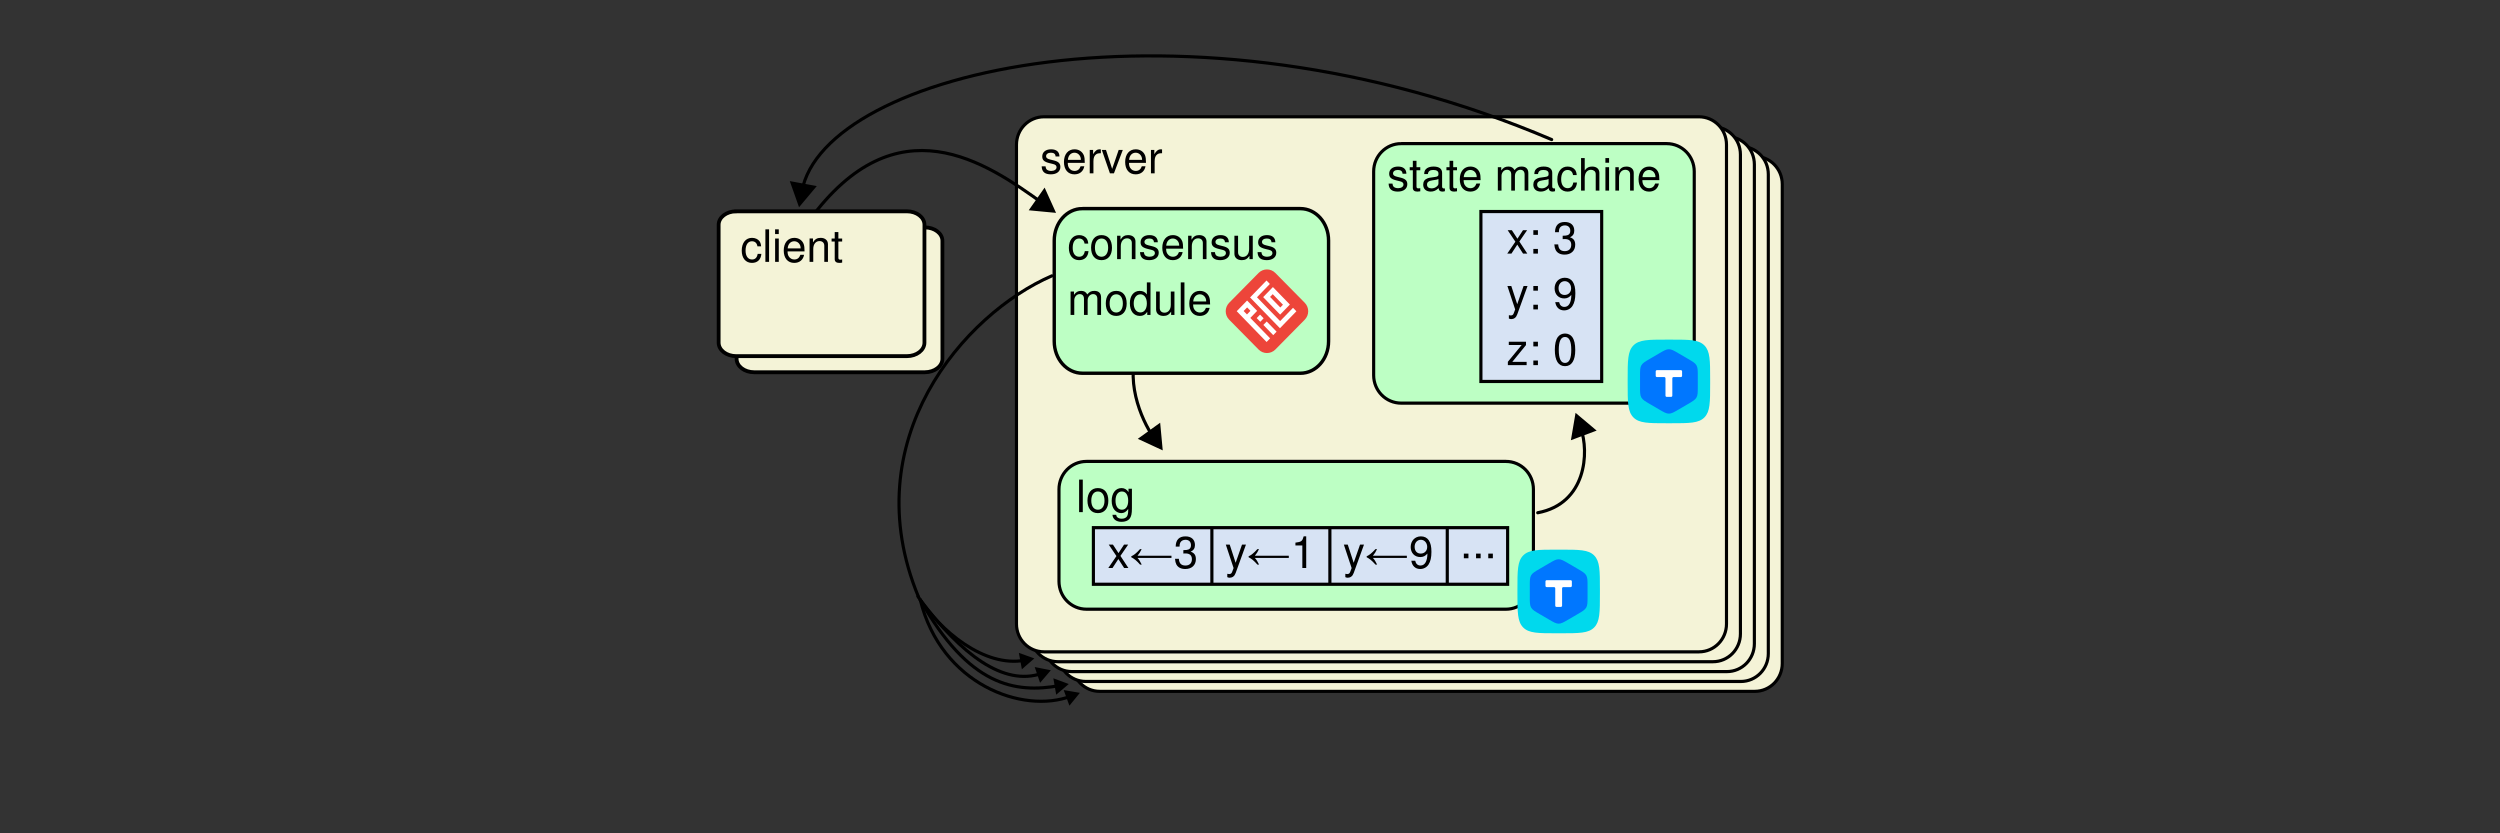 <?xml version="1.0" encoding="UTF-8" standalone="no"?>
<!-- Created with Inkscape (http://www.inkscape.org/) -->

<svg
   width="1050"
   height="350"
   viewBox="0 50 1050 350"
   version="1.1"
   id="svg5"
   inkscape:version="1.1.2 (0a00cf5339, 2022-02-04)"
   sodipodi:docname="raft-1.svg"
   xmlns:inkscape="http://www.inkscape.org/namespaces/inkscape"
   xmlns:sodipodi="http://sodipodi.sourceforge.net/DTD/sodipodi-0.dtd"
   xmlns="http://www.w3.org/2000/svg"
   xmlns:svg="http://www.w3.org/2000/svg">
  <rect x="0" y="50" width="1050" height="350" fill="#333333" stroke="none"/>
  <sodipodi:namedview
     id="namedview7"
     pagecolor="#ffffff"
     bordercolor="#666666"
     borderopacity="1.0"
     inkscape:pageshadow="2"
     inkscape:pageopacity="0.0"
     inkscape:pagecheckerboard="true"
     inkscape:document-units="px"
     showgrid="false"
     units="px"
     inkscape:zoom="0.89372629"
     inkscape:cx="575.12015"
     inkscape:cy="292.59518"
     inkscape:window-width="1850"
     inkscape:window-height="1016"
     inkscape:window-x="70"
     inkscape:window-y="27"
     inkscape:window-maximized="1"
     inkscape:current-layer="layer1"
     borderlayer="true"
     showborder="true"
     inkscape:showpageshadow="false"
     showguides="true"
     inkscape:guide-bbox="true"
     inkscape:snap-object-midpoints="false"
     inkscape:snap-center="true"
     inkscape:object-nodes="false">
    <sodipodi:guide
       position="0,-50"
       orientation="0,1"
       id="guide3540"
       inkscape:label=""
       inkscape:locked="false"
       inkscape:color="rgb(0,0,255)" />
    <sodipodi:guide
       position="0,-500"
       orientation="0,1"
       id="guide3542"
       inkscape:label=""
       inkscape:locked="false"
       inkscape:color="rgb(0,0,255)" />
    <sodipodi:guide
       position="0,-13.229"
       orientation="1,0"
       id="guide3755" />
    <sodipodi:guide
       position="1050,99.415"
       orientation="-1,0"
       id="guide3757"
       inkscape:label=""
       inkscape:locked="false"
       inkscape:color="rgb(0,0,255)" />
  </sodipodi:namedview>
  <view
     id="frame1"
     viewBox="0 50 1050 350" />
  <view
     id="frame2"
     viewBox="0 550 1050 350" />
  <view
     id="frame3"
     viewBox="0 1050 1050 350" />
  <view
     id="frame4"
     viewBox="0 1550 1050 350" />
  <view
     id="frame5"
     viewBox="0 2050 1050 350" />
  <view
     id="frame6"
     viewBox="0 2550 1050 350" />
  <view
     id="frame7"
     viewBox="0 3050 1050 350" />
  <view
     id="frame8"
     viewBox="0 3550 1050 350" />
  <defs
     id="defs2">
    <clipPath
       clipPathUnits="userSpaceOnUse"
       id="clipPath1734">
      <path
         d="M 0,0.028 H 595.275 V 841.889 H 0 Z"
         clip-rule="evenodd"
         id="path1732" />
    </clipPath>
    <clipPath
       clipPathUnits="userSpaceOnUse"
       id="clipPath5199">
      <path
         d="M 0,0.028 H 595.275 V 841.889 H 0 Z"
         clip-rule="evenodd"
         id="path5197" />
    </clipPath>
    <clipPath
       clipPathUnits="userSpaceOnUse"
       id="clipPath6407">
      <path
         d="M 0,0.028 H 595.275 V 841.889 H 0 Z"
         clip-rule="evenodd"
         id="path6405" />
    </clipPath>
    <clipPath
       clipPathUnits="userSpaceOnUse"
       id="clipPath23707">
      <path
         d="M 0,0.028 H 595.275 V 841.889 H 0 Z"
         clip-rule="evenodd"
         id="path23705" />
    </clipPath>
    <clipPath
       clipPathUnits="userSpaceOnUse"
       id="clipPath24678">
      <path
         d="M 0,0 H 488 V 300 H 0 Z"
         id="path24676" />
    </clipPath>
    <clipPath
       clipPathUnits="userSpaceOnUse"
       id="clipPath24678-7">
      <path
         d="M 0,0 H 488 V 300 H 0 Z"
         id="path24676-5" />
    </clipPath>
  </defs>
  <g
     inkscape:label="Layer 1"
     id="layer1"
     inkscape:groupmode="layer"
     style="display:inline">
    <g
       id="g5193"
       transform="matrix(0.353,0,0,-0.353,168.103,306.574)"
       style="stroke-width:1;stroke-miterlimit:4;stroke-dasharray:none">
      <g
         id="g5195"
         clip-path="url(#clipPath5199)"
         style="stroke-width:1;stroke-miterlimit:4;stroke-dasharray:none" />
    </g>
    <g
       id="g24670"
       transform="matrix(0.963,0,0,-0.976,300.13,353.114)"
       style="stroke-width:1.371;stroke-miterlimit:4;stroke-dasharray:none">
      <g
         id="g24674"
         style="stroke-width:1.371;stroke-miterlimit:4;stroke-dasharray:none" />
      <g
         id="g24896"
         style="stroke-width:1.371;stroke-miterlimit:4;stroke-dasharray:none">
        <path
           d="m 167.988,243.297 h 285.657 c 6.648,0 12,-5.352 12,-12 V 25.055 c 0,-6.649 -5.352,-12 -12,-12 H 167.988 c -6.648,0 -12,5.351 -12,12 v 206.242 c 0,6.648 5.352,12 12,12 z"
           style="fill:#f4f3d7;fill-opacity:1;fill-rule:nonzero;stroke:#000000;stroke-width:1.371;stroke-linecap:butt;stroke-linejoin:miter;stroke-miterlimit:4;stroke-dasharray:none;stroke-opacity:1"
           id="path24680" />
        <path
           d="m 161.906,247.551 h 285.66 c 6.645,0 12,-5.352 12,-12 V 29.309 c 0,-6.649 -5.355,-12 -12,-12 h -285.66 c -6.648,0 -12,5.351 -12,12 v 206.242 c 0,6.648 5.352,12 12,12 z"
           style="fill:#f4f3d7;fill-opacity:1;fill-rule:nonzero;stroke:#000000;stroke-width:1.371;stroke-linecap:butt;stroke-linejoin:miter;stroke-miterlimit:4;stroke-dasharray:none;stroke-opacity:1"
           id="path24684" />
        <path
           d="m 155.824,251.801 h 285.66 c 6.649,0 12,-5.352 12,-12 V 33.559 c 0,-6.649 -5.351,-12 -12,-12 h -285.66 c -6.648,0 -12,5.351 -12,12 v 206.242 c 0,6.648 5.352,12 12,12 z"
           style="fill:#f4f3d7;fill-opacity:1;fill-rule:nonzero;stroke:#000000;stroke-width:1.371;stroke-linecap:butt;stroke-linejoin:miter;stroke-miterlimit:4;stroke-dasharray:none;stroke-opacity:1"
           id="path24688" />
        <path
           d="m 149.746,256.055 h 285.656 c 6.649,0 12,-5.352 12,-12 V 37.812 c 0,-6.648 -5.351,-12 -12,-12 H 149.746 c -6.648,0 -12,5.352 -12,12 v 206.243 c 0,6.648 5.352,12 12,12 z"
           style="fill:#f4f3d7;fill-opacity:1;fill-rule:nonzero;stroke:#000000;stroke-width:1.371;stroke-linecap:butt;stroke-linejoin:miter;stroke-miterlimit:4;stroke-dasharray:none;stroke-opacity:1"
           id="path24692" />
        <path
           d="m 143.664,260.309 h 285.66 c 6.649,0 12,-5.356 12,-12 V 42.063 c 0,-6.644 -5.351,-12 -12,-12 h -285.66 c -6.648,0 -12,5.356 -12,12 V 248.309 c 0,6.644 5.352,12 12,12 z"
           style="fill:#f4f3d7;fill-opacity:1;fill-rule:nonzero;stroke:#000000;stroke-width:1.371;stroke-linecap:butt;stroke-linejoin:miter;stroke-miterlimit:4;stroke-dasharray:none;stroke-opacity:1"
           id="path24696" />
        <path
           d="m 150.406,243.242 c -0.015,1.969 -1.312,3.078 -3.64,3.078 -2.344,0 -3.86,-1.203 -3.86,-3.062 0,-1.578 0.797,-2.328 3.188,-2.906 l 1.5,-0.36 c 1.109,-0.265 1.547,-0.672 1.547,-1.406 0,-0.938 -0.938,-1.578 -2.344,-1.578 -0.859,0 -1.594,0.25 -2,0.672 -0.25,0.297 -0.359,0.578 -0.453,1.297 h -1.688 c 0.078,-2.329 1.375,-3.438 4.016,-3.438 2.531,0 4.14,1.25 4.14,3.188 0,1.5 -0.843,2.312 -2.843,2.796 l -1.531,0.375 c -1.313,0.297 -1.86,0.719 -1.86,1.438 0,0.922 0.828,1.516 2.125,1.516 1.281,0 1.985,-0.563 2.016,-1.61 z m 11.039,-2.765 c 0,1.531 -0.109,2.453 -0.39,3.203 -0.657,1.656 -2.188,2.64 -4.078,2.64 -2.797,0 -4.61,-2.14 -4.61,-5.453 0,-3.297 1.75,-5.328 4.578,-5.328 2.297,0 3.891,1.297 4.297,3.484 h -1.609 c -0.453,-1.312 -1.344,-2.015 -2.641,-2.015 -1.015,0 -1.875,0.469 -2.422,1.312 -0.375,0.578 -0.515,1.157 -0.531,2.157 z m -7.359,1.296 c 0.125,1.86 1.266,3.079 2.875,3.079 1.578,0 2.781,-1.313 2.781,-2.954 0,-0.046 0,-0.078 -0.015,-0.125 z m 9.531,4.266 v -10.062 h 1.61 v 5.218 c 0,1.438 0.359,2.391 1.14,2.938 0.5,0.375 0.969,0.484 2.094,0.5 v 1.64 c -0.281,0.032 -0.406,0.047 -0.625,0.047 -1.031,0 -1.828,-0.609 -2.75,-2.109 v 1.828 z m 10.555,-10.062 3.859,10.062 h -1.797 l -2.843,-8.156 -2.688,8.156 h -1.812 l 3.531,-10.062 z m 13.973,4.5 c 0,1.531 -0.11,2.453 -0.391,3.203 -0.656,1.656 -2.188,2.64 -4.078,2.64 -2.797,0 -4.61,-2.14 -4.61,-5.453 0,-3.297 1.75,-5.328 4.579,-5.328 2.296,0 3.89,1.297 4.296,3.484 h -1.609 c -0.453,-1.312 -1.344,-2.015 -2.641,-2.015 -1.015,0 -1.875,0.469 -2.421,1.312 -0.375,0.578 -0.516,1.157 -0.532,2.157 z m -7.36,1.296 c 0.125,1.86 1.266,3.079 2.875,3.079 1.578,0 2.781,-1.313 2.781,-2.954 0,-0.046 0,-0.078 -0.015,-0.125 z m 9.531,4.266 v -10.062 h 1.61 v 5.218 c 0,1.438 0.359,2.391 1.14,2.938 0.5,0.375 0.969,0.484 2.094,0.5 v 1.64 c -0.281,0.032 -0.406,0.047 -0.625,0.047 -1.031,0 -1.828,-0.609 -2.75,-2.109 v 1.828 z"
           style="fill:#000000;fill-opacity:1;fill-rule:nonzero;stroke:none;stroke-width:1.371;stroke-miterlimit:4;stroke-dasharray:none"
           id="path24700" />
        <path
           d="m 162.199,112.004 h 182.922 c 6.649,0 12,-5.352 12,-12 V 60.41 c 0,-6.648 -5.351,-12 -12,-12 H 162.199 c -6.648,0 -12,5.352 -12,12 v 39.594 c 0,6.648 5.352,12 12,12 z"
           style="fill:#bdffc4;fill-opacity:1;fill-rule:nonzero;stroke:#000000;stroke-width:1.371;stroke-linecap:butt;stroke-linejoin:miter;stroke-miterlimit:4;stroke-dasharray:none;stroke-opacity:1"
           id="path24702" />
        <path
           d="m 160.582,104.191 h -1.609 v -14 h 1.609 z m 6.57,-3.656 c -2.812,0 -4.531,-2.015 -4.531,-5.39 0,-3.375 1.688,-5.391 4.563,-5.391 2.812,0 4.546,2.016 4.546,5.312 0,3.485 -1.671,5.469 -4.578,5.469 z m 0.032,-1.469 c 1.796,0 2.875,-1.484 2.875,-3.984 0,-2.359 -1.11,-3.859 -2.875,-3.859 -1.797,0 -2.891,1.484 -2.891,3.922 0,2.421 1.094,3.921 2.891,3.921 z m 13.343,1.188 v -1.453 c -0.797,1.187 -1.781,1.734 -3.062,1.734 -2.563,0 -4.281,-2.219 -4.281,-5.484 0,-1.656 0.437,-3 1.265,-3.953 0.75,-0.844 1.828,-1.344 2.875,-1.344 1.266,0 2.156,0.531 3.063,1.797 v -0.516 c 0,-1.359 -0.188,-2.187 -0.578,-2.75 -0.422,-0.594 -1.25,-0.937 -2.235,-0.937 -0.734,0 -1.375,0.187 -1.828,0.547 -0.359,0.281 -0.516,0.546 -0.609,1.14 h -1.625 c 0.172,-1.89 1.64,-3.031 4,-3.031 1.5,0 2.797,0.484 3.437,1.281 0.781,0.922 1.063,2.203 1.063,4.563 v 8.406 z m -2.89,-1.188 c 1.718,0 2.75,-1.468 2.75,-3.984 0,-2.391 -1.047,-3.859 -2.735,-3.859 -1.75,0 -2.797,1.484 -2.797,3.922 0,2.421 1.063,3.921 2.782,3.921 z"
           style="fill:#000000;fill-opacity:1;fill-rule:nonzero;stroke:none;stroke-width:1.371;stroke-miterlimit:4;stroke-dasharray:none"
           id="path24706" />
        <path
           d="m 299.441,248.762 h 115.821 c 6.648,0 12,-5.352 12,-12 v -87.676 c 0,-6.648 -5.352,-12 -12,-12 H 299.441 c -6.644,0 -12,5.352 -12,12 v 87.676 c 0,6.648 5.356,12 12,12 z"
           style="fill:#bdffc4;fill-opacity:1;fill-rule:nonzero;stroke:#000000;stroke-width:1.371;stroke-linecap:butt;stroke-linejoin:miter;stroke-miterlimit:4;stroke-dasharray:none;stroke-opacity:1"
           id="path24720" />
        <path
           d="m 301.711,235.816 c -0.016,1.969 -1.313,3.079 -3.641,3.079 -2.343,0 -3.859,-1.204 -3.859,-3.063 0,-1.578 0.797,-2.328 3.187,-2.906 l 1.5,-0.36 c 1.11,-0.265 1.547,-0.671 1.547,-1.406 0,-0.937 -0.937,-1.578 -2.343,-1.578 -0.86,0 -1.594,0.25 -2,0.672 -0.25,0.297 -0.36,0.578 -0.454,1.297 h -1.687 c 0.078,-2.328 1.375,-3.438 4.016,-3.438 2.531,0 4.14,1.25 4.14,3.188 0,1.5 -0.844,2.312 -2.844,2.797 l -1.531,0.375 c -1.312,0.297 -1.859,0.718 -1.859,1.437 0,0.922 0.828,1.516 2.125,1.516 1.281,0 1.984,-0.563 2.015,-1.61 z m 6.066,2.797 h -1.656 v 2.766 h -1.594 v -2.766 h -1.359 v -1.312 h 1.359 v -7.594 c 0,-1.016 0.703,-1.594 1.953,-1.594 0.375,0 0.766,0.032 1.297,0.125 v 1.344 c -0.203,-0.047 -0.453,-0.078 -0.765,-0.078 -0.688,0 -0.891,0.203 -0.891,0.906 v 6.891 h 1.656 z m 10.735,-9.125 c -0.188,-0.031 -0.25,-0.031 -0.36,-0.031 -0.547,0 -0.859,0.281 -0.859,0.781 v 5.922 c 0,1.781 -1.297,2.735 -3.781,2.735 -1.453,0 -2.672,-0.422 -3.344,-1.172 -0.453,-0.516 -0.656,-1.094 -0.688,-2.078 h 1.61 c 0.14,1.218 0.859,1.781 2.359,1.781 1.438,0 2.25,-0.547 2.25,-1.5 v -0.422 c 0,-0.672 -0.406,-0.969 -1.672,-1.109 -2.265,-0.297 -2.609,-0.375 -3.218,-0.625 -1.172,-0.469 -1.766,-1.375 -1.766,-2.688 0,-1.828 1.266,-2.969 3.297,-2.969 1.265,0 2.281,0.438 3.422,1.469 0.109,-1.016 0.609,-1.469 1.64,-1.469 0.328,0 0.578,0.032 1.11,0.172 z m -2.813,2.235 c 0,-0.547 -0.156,-0.875 -0.625,-1.313 -0.656,-0.594 -1.453,-0.906 -2.39,-0.906 -1.25,0 -1.969,0.609 -1.969,1.625 0,1.047 0.703,1.594 2.406,1.844 1.703,0.218 2.047,0.297 2.578,0.547 z m 8.094,6.89 h -1.656 v 2.766 h -1.594 v -2.766 h -1.359 v -1.312 h 1.359 v -7.594 c 0,-1.016 0.703,-1.594 1.953,-1.594 0.375,0 0.766,0.032 1.297,0.125 v 1.344 c -0.203,-0.047 -0.453,-0.078 -0.766,-0.078 -0.687,0 -0.89,0.203 -0.89,0.906 v 6.891 h 1.656 z m 10.293,-5.562 c 0,1.531 -0.109,2.453 -0.391,3.203 -0.656,1.656 -2.187,2.641 -4.078,2.641 -2.797,0 -4.609,-2.141 -4.609,-5.454 0,-3.296 1.75,-5.328 4.578,-5.328 2.297,0 3.891,1.297 4.297,3.485 h -1.61 c -0.453,-1.313 -1.343,-2.016 -2.64,-2.016 -1.016,0 -1.875,0.469 -2.422,1.313 -0.375,0.578 -0.516,1.156 -0.531,2.156 z m -7.359,1.297 c 0.125,1.859 1.265,3.078 2.875,3.078 1.578,0 2.781,-1.313 2.781,-2.953 0,-0.047 0,-0.078 -0.016,-0.125 z m 14.871,4.265 v -10.062 h 1.609 v 6.312 c 0,1.469 1.063,2.641 2.359,2.641 1.204,0 1.875,-0.734 1.875,-2.016 v -6.937 h 1.61 v 6.312 c 0,1.469 1.047,2.641 2.359,2.641 1.172,0 1.86,-0.75 1.86,-2.016 v -6.937 h 1.625 v 7.547 c 0,1.812 -1.047,2.797 -2.922,2.797 -1.344,0 -2.157,-0.391 -3.094,-1.532 -0.594,1.078 -1.406,1.532 -2.703,1.532 -1.344,0 -2.235,-0.5 -3.094,-1.704 v 1.422 z m 24.949,-9.125 c -0.188,-0.031 -0.25,-0.031 -0.359,-0.031 -0.547,0 -0.86,0.281 -0.86,0.781 v 5.922 c 0,1.781 -1.297,2.735 -3.781,2.735 -1.453,0 -2.672,-0.422 -3.344,-1.172 -0.453,-0.516 -0.656,-1.094 -0.687,-2.078 h 1.609 c 0.141,1.218 0.859,1.781 2.359,1.781 1.438,0 2.25,-0.547 2.25,-1.5 v -0.422 c 0,-0.672 -0.406,-0.969 -1.672,-1.109 -2.265,-0.297 -2.609,-0.375 -3.218,-0.625 -1.172,-0.469 -1.766,-1.375 -1.766,-2.688 0,-1.828 1.266,-2.969 3.297,-2.969 1.266,0 2.281,0.438 3.422,1.469 0.109,-1.016 0.609,-1.469 1.641,-1.469 0.328,0 0.578,0.032 1.109,0.172 z m -2.813,2.235 c 0,-0.547 -0.156,-0.875 -0.625,-1.313 -0.656,-0.594 -1.453,-0.906 -2.39,-0.906 -1.25,0 -1.969,0.609 -1.969,1.625 0,1.047 0.703,1.594 2.406,1.844 1.703,0.218 2.047,0.297 2.578,0.547 z M 376,235.238 c -0.078,0.969 -0.297,1.61 -0.672,2.172 -0.687,0.938 -1.906,1.485 -3.312,1.485 -2.704,0 -4.469,-2.141 -4.469,-5.485 0,-3.25 1.734,-5.297 4.453,-5.297 2.406,0 3.922,1.438 4.109,3.891 H 374.5 c -0.266,-1.609 -1.094,-2.422 -2.453,-2.422 -1.766,0 -2.828,1.453 -2.828,3.828 0,2.516 1.031,4.016 2.781,4.016 1.344,0 2.188,-0.797 2.391,-2.188 z m 1.898,7.313 v -14 h 1.594 v 5.547 c 0,2.062 1.078,3.406 2.735,3.406 0.515,0 1.031,-0.172 1.421,-0.469 0.454,-0.328 0.641,-0.797 0.641,-1.515 v -6.969 h 1.594 v 7.609 c 0,1.688 -1.203,2.735 -3.156,2.735 -1.422,0 -2.297,-0.438 -3.235,-1.657 v 5.313 z m 12.219,-3.938 h -1.594 v -10.062 h 1.594 z m 0,3.938 h -1.609 v -2.016 h 1.609 z m 2.742,-3.938 v -10.062 h 1.61 v 5.547 c 0,2.062 1.078,3.406 2.734,3.406 1.266,0 2.078,-0.766 2.078,-1.984 v -6.969 h 1.594 v 7.609 c 0,1.672 -1.25,2.735 -3.187,2.735 -1.5,0 -2.469,-0.563 -3.344,-1.969 v 1.687 z m 19.188,-5.562 c 0,1.531 -0.109,2.453 -0.391,3.203 -0.656,1.656 -2.187,2.641 -4.078,2.641 -2.797,0 -4.609,-2.141 -4.609,-5.454 0,-3.296 1.75,-5.328 4.578,-5.328 2.297,0 3.891,1.297 4.297,3.485 h -1.61 c -0.453,-1.313 -1.343,-2.016 -2.64,-2.016 -1.016,0 -1.875,0.469 -2.422,1.313 -0.375,0.578 -0.516,1.156 -0.531,2.156 z m -7.359,1.297 c 0.124,1.859 1.265,3.078 2.874,3.078 1.579,0 2.782,-1.313 2.782,-2.953 0,-0.047 0,-0.078 -0.016,-0.125 z"
           style="fill:#000000;fill-opacity:1;fill-rule:nonzero;stroke:none;stroke-width:1.371;stroke-miterlimit:4;stroke-dasharray:none"
           id="path24724" />
        <path
           d="m 185.629,162.887 c -7.539,-14.785 0.441,-32.938 5.816,-40.504"
           style="fill:none;stroke:#000000;stroke-width:1.371;stroke-linecap:round;stroke-linejoin:miter;stroke-miterlimit:4;stroke-dasharray:none;stroke-opacity:1"
           id="path24726" />
        <path
           d="m 194.656,117.871 -8.722,3.988 7.824,5.558 z"
           style="fill:#000000;fill-opacity:1;fill-rule:evenodd;stroke:#000000;stroke-width:1.371;stroke-linecap:butt;stroke-linejoin:miter;stroke-miterlimit:4;stroke-dasharray:none;stroke-opacity:1"
           id="path24730" />
        <path
           d="m 160.424,220.794 h 95.056 c 6.813,0 12.296,-6.124 12.296,-13.733 v -43.372 c 0,-7.609 -5.483,-13.733 -12.296,-13.733 H 160.424 c -6.813,0 -12.296,6.124 -12.296,13.733 v 43.372 c 0,7.609 5.483,13.733 12.296,13.733 z"
           style="fill:#bdffc4;fill-opacity:1;fill-rule:nonzero;stroke:#000000;stroke-width:1.484;stroke-linecap:butt;stroke-linejoin:miter;stroke-miterlimit:4;stroke-dasharray:none;stroke-opacity:1"
           id="path24734" />
        <path
           d="m 162.961,205.738 c -0.078,0.969 -0.297,1.61 -0.672,2.172 -0.687,0.938 -1.906,1.485 -3.312,1.485 -2.704,0 -4.469,-2.141 -4.469,-5.485 0,-3.25 1.734,-5.297 4.453,-5.297 2.406,0 3.922,1.438 4.109,3.891 h -1.609 c -0.266,-1.609 -1.094,-2.422 -2.453,-2.422 -1.766,0 -2.828,1.453 -2.828,3.828 0,2.516 1.031,4.016 2.781,4.016 1.344,0 2.187,-0.797 2.391,-2.188 z m 5.773,3.657 c -2.812,0 -4.531,-2.016 -4.531,-5.391 0,-3.375 1.688,-5.391 4.563,-5.391 2.812,0 4.546,2.016 4.546,5.313 0,3.484 -1.671,5.469 -4.578,5.469 z m 0.032,-1.469 c 1.796,0 2.875,-1.485 2.875,-3.985 0,-2.359 -1.11,-3.859 -2.875,-3.859 -1.797,0 -2.891,1.484 -2.891,3.922 0,2.422 1.094,3.922 2.891,3.922 z m 6.781,1.187 v -10.062 h 1.609 v 5.547 c 0,2.062 1.078,3.406 2.735,3.406 1.265,0 2.078,-0.766 2.078,-1.984 v -6.969 h 1.593 v 7.609 c 0,1.672 -1.25,2.735 -3.187,2.735 -1.5,0 -2.469,-0.563 -3.344,-1.969 v 1.687 z m 17.75,-2.797 c -0.016,1.969 -1.313,3.079 -3.641,3.079 -2.344,0 -3.859,-1.204 -3.859,-3.063 0,-1.578 0.797,-2.328 3.187,-2.906 l 1.5,-0.36 c 1.11,-0.265 1.547,-0.671 1.547,-1.406 0,-0.937 -0.937,-1.578 -2.343,-1.578 -0.86,0 -1.594,0.25 -2,0.672 -0.25,0.297 -0.36,0.578 -0.454,1.297 h -1.687 c 0.078,-2.328 1.375,-3.438 4.015,-3.438 2.532,0 4.141,1.25 4.141,3.188 0,1.5 -0.844,2.312 -2.844,2.797 l -1.531,0.375 c -1.312,0.297 -1.859,0.718 -1.859,1.437 0,0.922 0.828,1.516 2.125,1.516 1.281,0 1.984,-0.563 2.015,-1.61 z m 11.039,-2.765 c 0,1.531 -0.109,2.453 -0.391,3.203 -0.656,1.656 -2.187,2.641 -4.078,2.641 -2.797,0 -4.609,-2.141 -4.609,-5.454 0,-3.296 1.75,-5.328 4.578,-5.328 2.297,0 3.891,1.297 4.297,3.485 h -1.61 c -0.453,-1.313 -1.343,-2.016 -2.64,-2.016 -1.016,0 -1.875,0.469 -2.422,1.313 -0.375,0.578 -0.516,1.156 -0.531,2.156 z m -7.359,1.297 c 0.125,1.859 1.265,3.078 2.875,3.078 1.578,0 2.781,-1.313 2.781,-2.953 0,-0.047 0,-0.078 -0.016,-0.125 z m 9.546,4.265 v -10.062 h 1.61 v 5.547 c 0,2.062 1.078,3.406 2.734,3.406 1.266,0 2.078,-0.766 2.078,-1.984 v -6.969 h 1.594 v 7.609 c 0,1.672 -1.25,2.735 -3.187,2.735 -1.5,0 -2.469,-0.563 -3.344,-1.969 v 1.687 z m 17.75,-2.797 c -0.015,1.969 -1.312,3.079 -3.64,3.079 -2.344,0 -3.86,-1.204 -3.86,-3.063 0,-1.578 0.797,-2.328 3.188,-2.906 l 1.5,-0.36 c 1.109,-0.265 1.547,-0.671 1.547,-1.406 0,-0.937 -0.938,-1.578 -2.344,-1.578 -0.859,0 -1.594,0.25 -2,0.672 -0.25,0.297 -0.359,0.578 -0.453,1.297 h -1.688 c 0.079,-2.328 1.375,-3.438 4.016,-3.438 2.531,0 4.141,1.25 4.141,3.188 0,1.5 -0.844,2.312 -2.844,2.797 l -1.531,0.375 c -1.313,0.297 -1.86,0.718 -1.86,1.437 0,0.922 0.828,1.516 2.125,1.516 1.282,0 1.985,-0.563 2.016,-1.61 z m 10.442,-7.265 v 10.062 h -1.594 v -5.703 c 0,-2.062 -1.062,-3.406 -2.734,-3.406 -1.266,0 -2.078,0.781 -2.078,1.984 v 7.125 h -1.594 v -7.765 c 0,-1.657 1.25,-2.735 3.203,-2.735 1.484,0 2.422,0.516 3.359,1.844 v -1.406 z m 9.844,7.265 c -0.016,1.969 -1.313,3.079 -3.641,3.079 -2.344,0 -3.859,-1.204 -3.859,-3.063 0,-1.578 0.796,-2.328 3.187,-2.906 l 1.5,-0.36 c 1.109,-0.265 1.547,-0.671 1.547,-1.406 0,-0.937 -0.938,-1.578 -2.344,-1.578 -0.859,0 -1.594,0.25 -2,0.672 -0.25,0.297 -0.359,0.578 -0.453,1.297 h -1.687 c 0.078,-2.328 1.375,-3.438 4.015,-3.438 2.531,0 4.141,1.25 4.141,3.188 0,1.5 -0.844,2.312 -2.844,2.797 l -1.531,0.375 c -1.313,0.297 -1.86,0.718 -1.86,1.437 0,0.922 0.829,1.516 2.125,1.516 1.282,0 1.985,-0.563 2.016,-1.61 z"
           style="fill:#000000;fill-opacity:1;fill-rule:nonzero;stroke:none;stroke-width:1.371;stroke-miterlimit:4;stroke-dasharray:none"
           id="path24738" />
        <path
           d="m 155.258,185.113 v -10.062 h 1.609 v 6.312 c 0,1.469 1.063,2.641 2.36,2.641 1.203,0 1.875,-0.734 1.875,-2.016 v -6.937 h 1.609 v 6.312 c 0,1.469 1.047,2.641 2.359,2.641 1.172,0 1.86,-0.75 1.86,-2.016 v -6.937 h 1.625 v 7.547 c 0,1.812 -1.047,2.797 -2.922,2.797 -1.344,0 -2.156,-0.391 -3.094,-1.532 -0.594,1.078 -1.406,1.532 -2.703,1.532 -1.344,0 -2.234,-0.5 -3.094,-1.704 v 1.422 z m 19.89,0.282 c -2.812,0 -4.531,-2.016 -4.531,-5.391 0,-3.375 1.688,-5.391 4.563,-5.391 2.812,0 4.547,2.016 4.547,5.313 0,3.484 -1.672,5.469 -4.579,5.469 z m 0.032,-1.469 c 1.797,0 2.875,-1.485 2.875,-3.985 0,-2.359 -1.11,-3.859 -2.875,-3.859 -1.797,0 -2.891,1.484 -2.891,3.922 0,2.422 1.094,3.922 2.891,3.922 z m 14.937,5.125 h -1.594 v -5.203 c -0.671,1.015 -1.734,1.547 -3.093,1.547 -2.61,0 -4.313,-2.094 -4.313,-5.297 0,-3.391 1.672,-5.485 4.375,-5.485 1.391,0 2.344,0.516 3.203,1.766 v -1.328 h 1.422 z m -4.406,-5.141 c 1.719,0 2.812,-1.547 2.812,-3.937 0,-2.328 -1.109,-3.86 -2.796,-3.86 -1.766,0 -2.938,1.547 -2.938,3.891 0,2.344 1.172,3.906 2.922,3.906 z m 14.844,-8.859 v 10.062 h -1.594 v -5.703 c 0,-2.062 -1.063,-3.406 -2.734,-3.406 -1.266,0 -2.079,0.781 -2.079,1.984 v 7.125 h -1.593 v -7.765 c 0,-1.657 1.25,-2.735 3.203,-2.735 1.484,0 2.422,0.516 3.359,1.844 v -1.406 z m 4.359,14 h -1.609 v -14 h 1.609 z m 11.195,-9.5 c 0,1.531 -0.109,2.453 -0.39,3.203 -0.657,1.656 -2.188,2.641 -4.078,2.641 -2.797,0 -4.61,-2.141 -4.61,-5.454 0,-3.296 1.75,-5.328 4.578,-5.328 2.297,0 3.891,1.297 4.297,3.485 h -1.609 c -0.453,-1.313 -1.344,-2.016 -2.641,-2.016 -1.015,0 -1.875,0.469 -2.422,1.313 -0.375,0.578 -0.515,1.156 -0.531,2.156 z m -7.359,1.297 c 0.125,1.859 1.266,3.078 2.875,3.078 1.578,0 2.781,-1.313 2.781,-2.953 0,-0.047 0,-0.078 -0.015,-0.125 z"
           style="fill:#000000;fill-opacity:1;fill-rule:nonzero;stroke:none;stroke-width:1.371;stroke-miterlimit:4;stroke-dasharray:none"
           id="path24740" />
        <path
           d="m 41.199,215.602 c 38.246,51.785 77.289,24.964 102.082,7.363"
           style="fill:none;stroke:#000000;stroke-width:1.371;stroke-linecap:round;stroke-linejoin:miter;stroke-miterlimit:4;stroke-dasharray:none;stroke-opacity:1"
           id="path24742" />
        <path
           d="m 147.797,219.757 -9.551,0.891 5.559,7.828 z"
           style="fill:#000000;fill-opacity:1;fill-rule:evenodd;stroke:#000000;stroke-width:1.371;stroke-linecap:butt;stroke-linejoin:miter;stroke-miterlimit:4;stroke-dasharray:none;stroke-opacity:1"
           id="path24746" />
        <path
           d="M 17.24,212.703 H 91.71 c 4.237,0 7.646,-2.579 7.646,-5.781 v -50.754 c 0,-3.202 -3.408,-5.786 -7.646,-5.786 H 17.24 c -4.233,0 -7.641,2.584 -7.641,5.786 v 50.754 c 0,3.202 3.408,5.781 7.641,5.781 z"
           style="fill:#f4f3d7;fill-opacity:1;fill-rule:nonzero;stroke:#000000;stroke-width:1.66;stroke-linecap:butt;stroke-linejoin:miter;stroke-miterlimit:4;stroke-dasharray:none;stroke-opacity:1"
           id="path24758-8" />
        <path
           d="M 9.407,219.632 H 83.878 c 4.237,0 7.646,-2.579 7.646,-5.781 v -50.754 c 0,-3.202 -3.408,-5.786 -7.646,-5.786 H 9.407 c -4.233,0 -7.641,2.584 -7.641,5.786 v 50.754 c 0,3.202 3.408,5.781 7.641,5.781 z"
           style="fill:#f4f3d7;fill-opacity:1;fill-rule:nonzero;stroke:#000000;stroke-width:1.66;stroke-linecap:butt;stroke-linejoin:miter;stroke-miterlimit:4;stroke-dasharray:none;stroke-opacity:1"
           id="path24758" />
        <path
           d="m 20.289,204.559 c -0.079,0.968 -0.297,1.609 -0.672,2.171 -0.688,0.938 -1.907,1.485 -3.313,1.485 -2.703,0 -4.469,-2.141 -4.469,-5.485 0,-3.25 1.735,-5.296 4.454,-5.296 2.406,0 3.921,1.437 4.109,3.89 h -1.609 c -0.266,-1.609 -1.094,-2.422 -2.454,-2.422 -1.765,0 -2.828,1.453 -2.828,3.828 0,2.516 1.032,4.016 2.782,4.016 1.343,0 2.187,-0.797 2.39,-2.187 z m 3.472,7.312 h -1.609 v -14 h 1.609 z m 4.231,-3.937 h -1.594 v -10.063 h 1.594 z m 0,3.937 h -1.61 v -2.016 h 1.61 z m 11.242,-9.5 c 0,1.531 -0.11,2.453 -0.391,3.203 -0.656,1.656 -2.187,2.641 -4.078,2.641 -2.797,0 -4.609,-2.141 -4.609,-5.453 0,-3.297 1.75,-5.328 4.578,-5.328 2.297,0 3.89,1.296 4.297,3.484 h -1.61 c -0.453,-1.313 -1.343,-2.016 -2.64,-2.016 -1.016,0 -1.875,0.469 -2.422,1.313 -0.375,0.578 -0.516,1.156 -0.531,2.156 z m -7.36,1.297 c 0.125,1.859 1.266,3.078 2.875,3.078 1.579,0 2.782,-1.312 2.782,-2.953 0,-0.047 0,-0.078 -0.016,-0.125 z m 9.547,4.266 v -10.063 h 1.61 v 5.547 c 0,2.062 1.078,3.406 2.734,3.406 1.266,0 2.078,-0.765 2.078,-1.984 v -6.969 h 1.594 v 7.609 c 0,1.672 -1.25,2.735 -3.188,2.735 -1.5,0 -2.468,-0.563 -3.343,-1.969 v 1.688 z m 14.219,0 h -1.656 v 2.765 h -1.594 v -2.765 h -1.359 v -1.313 h 1.359 v -7.594 c 0,-1.015 0.703,-1.593 1.953,-1.593 0.375,0 0.766,0.031 1.297,0.125 v 1.343 c -0.203,-0.047 -0.453,-0.078 -0.766,-0.078 -0.687,0 -0.89,0.203 -0.89,0.906 v 6.891 h 1.656 z"
           style="fill:#000000;fill-opacity:1;fill-rule:nonzero;stroke:none;stroke-width:1.371;stroke-miterlimit:4;stroke-dasharray:none"
           id="path24762" />
        <g
           transform="matrix(1,0,0,-1,0,300)"
           id="g24766"
           style="stroke-width:1.371;stroke-miterlimit:4;stroke-dasharray:none">
          <path
             d="M 147.094,108.141 C 109.07,124.348 60.562,178.812 88.945,246.352"
             style="fill:none;stroke:#000000;stroke-width:1.371;stroke-linecap:round;stroke-linejoin:miter;stroke-miterlimit:4;stroke-dasharray:none;stroke-opacity:1"
             id="path24764" />
        </g>
        <g
           transform="matrix(1,0,0,-1,0,300)"
           id="g24770"
           style="stroke-width:1.371;stroke-miterlimit:4;stroke-dasharray:none">
          <path
             d="m 89.707,247.629 c 17.965,23.371 36.285,37.348 53.105,31.559"
             style="fill:none;stroke:#000000;stroke-width:1.371;stroke-linecap:round;stroke-linejoin:miter;stroke-miterlimit:4;stroke-dasharray:none;stroke-opacity:1"
             id="path24768" />
        </g>
        <g
           transform="matrix(1,0.344,0.344,-1,0,300)"
           id="g24774"
           style="stroke-width:1.296;stroke-miterlimit:4;stroke-dasharray:none">
          <path
             d="m 44.373,293.56 -3.926,2.27 v -4.539 z"
             style="fill:#000000;fill-opacity:1;fill-rule:evenodd;stroke:#000000;stroke-width:1.296;stroke-linecap:butt;stroke-linejoin:miter;stroke-miterlimit:4;stroke-dasharray:none;stroke-opacity:1"
             id="path24772" />
        </g>
        <g
           transform="matrix(1,0,0,-1,0,300)"
           id="g24778"
           style="stroke-width:1.371;stroke-miterlimit:4;stroke-dasharray:none">
          <path
             d="m 89.707,247.598 c 21.262,37.183 41.316,40.285 60.754,36.879"
             style="fill:none;stroke:#000000;stroke-width:1.371;stroke-linecap:round;stroke-linejoin:miter;stroke-miterlimit:4;stroke-dasharray:none;stroke-opacity:1"
             id="path24776" />
        </g>
        <g
           transform="matrix(1,0.175,0.175,-1,0,300)"
           id="g24782"
           style="stroke-width:1.35;stroke-miterlimit:4;stroke-dasharray:none">
          <path
             d="m 100.348,301.583 -4.089,2.362 v -4.727 z"
             style="fill:#000000;fill-opacity:1;fill-rule:evenodd;stroke:#000000;stroke-width:1.35;stroke-linecap:butt;stroke-linejoin:miter;stroke-miterlimit:4;stroke-dasharray:none;stroke-opacity:1"
             id="path24780" />
        </g>
        <g
           transform="matrix(1,0,0,-1,0,300)"
           id="g24786"
           style="stroke-width:1.371;stroke-miterlimit:4;stroke-dasharray:none">
          <path
             d="m 89.719,247.629 c 9.156,36.418 44.722,49.172 65.672,41.402"
             style="fill:none;stroke:#000000;stroke-width:1.371;stroke-linecap:round;stroke-linejoin:miter;stroke-miterlimit:4;stroke-dasharray:none;stroke-opacity:1"
             id="path24784" />
        </g>
        <g
           transform="matrix(1,0.371,0.371,-1,0,300)"
           id="g24790"
           style="stroke-width:1.285;stroke-miterlimit:4;stroke-dasharray:none">
          <path
             d="m 44.974,304.745 -3.894,2.251 0.001,-4.499 z"
             style="fill:#000000;fill-opacity:1;fill-rule:evenodd;stroke:#000000;stroke-width:1.285;stroke-linecap:butt;stroke-linejoin:miter;stroke-miterlimit:4;stroke-dasharray:none;stroke-opacity:1"
             id="path24788" />
        </g>
        <g
           transform="matrix(1,0,0,-1,0,300)"
           id="g24794"
           style="stroke-width:1.371;stroke-miterlimit:4;stroke-dasharray:none">
          <path
             d="m 359,210.086 c 21.246,-3.926 22.531,-26.137 18.754,-36.391"
             style="fill:none;stroke:#000000;stroke-width:1.371;stroke-linecap:round;stroke-linejoin:miter;stroke-miterlimit:4;stroke-dasharray:none;stroke-opacity:1"
             id="path24792" />
        </g>
        <g
           transform="matrix(-0.369,1,1,0.369,0,300)"
           id="g24798"
           style="stroke-width:1.286;stroke-miterlimit:4;stroke-dasharray:none">
          <path
             d="m -270.297,276.229 -7.792,4.503 0.002,-9.007 z"
             style="fill:#000000;fill-opacity:1;fill-rule:evenodd;stroke:#000000;stroke-width:1.286;stroke-linecap:butt;stroke-linejoin:miter;stroke-miterlimit:4;stroke-dasharray:none;stroke-opacity:1"
             id="path24796" />
        </g>
        <g
           transform="matrix(1,0,0,-1,0,300)"
           id="g24802"
           style="stroke-width:1.371;stroke-miterlimit:4;stroke-dasharray:none">
          <path
             d="m 165.211,216.512 h 180.66 v 24.336 h -180.66 z"
             style="fill:#d7e3f4;fill-opacity:1;fill-rule:nonzero;stroke:#000000;stroke-width:1.371;stroke-linecap:round;stroke-linejoin:miter;stroke-miterlimit:4;stroke-dasharray:none;stroke-opacity:1"
             id="path24800" />
        </g>
        <g
           transform="matrix(1,0,0,-1,0,300)"
           id="g24806"
           style="stroke-width:1.371;stroke-miterlimit:4;stroke-dasharray:none">
          <path
             d="m 216.887,216.785 v 23.949"
             style="fill:none;stroke:#000000;stroke-width:1.371;stroke-linecap:butt;stroke-linejoin:miter;stroke-miterlimit:4;stroke-dasharray:none;stroke-opacity:1"
             id="path24804" />
        </g>
        <g
           transform="matrix(1,0,0,-1,0,300)"
           id="g24810"
           style="stroke-width:1.371;stroke-miterlimit:4;stroke-dasharray:none">
          <path
             d="m 268.348,216.785 v 23.949"
             style="fill:none;stroke:#000000;stroke-width:1.371;stroke-linecap:butt;stroke-linejoin:miter;stroke-miterlimit:4;stroke-dasharray:none;stroke-opacity:1"
             id="path24808" />
        </g>
        <path
           d="m 177,71.348 3.375,4.859 h -1.797 l -2.422,-3.656 -2.422,3.656 h -1.828 l 3.36,-4.937 -3.547,-5.125 h 1.828 l 2.547,3.859 2.515,-3.859 h 1.86 z"
           style="fill:#000000;fill-opacity:1;fill-rule:nonzero;stroke:none;stroke-width:1.371;stroke-miterlimit:4;stroke-dasharray:none"
           id="path24812" />
        <path
           d="m 185.555,74.27 h 0.703 c -0.367,-0.731 -0.641,-1.243 -0.828,-1.532 -0.18,-0.293 -0.508,-0.734 -0.985,-1.328 h 14.813 v -0.937 h -14.813 c 0.645,-0.668 1.258,-1.625 1.844,-2.875 h -0.719 c -0.804,0.894 -1.492,1.57 -2.062,2.031 -0.574,0.457 -1.168,0.836 -1.781,1.141 v 0.406 c 0.539,0.226 1.109,0.578 1.703,1.047 0.601,0.476 1.312,1.16 2.125,2.047 z"
           style="fill:#000000;fill-opacity:1;fill-rule:nonzero;stroke:none;stroke-width:1.371;stroke-miterlimit:4;stroke-dasharray:none"
           id="path24814" />
        <path
           d="m 204.441,72.379 h 0.204 l 0.718,0.031 c 1.86,0 2.813,-0.844 2.813,-2.484 0,-1.703 -1.047,-2.719 -2.813,-2.719 -1.843,0 -2.75,0.922 -2.875,2.891 h -1.687 c 0.078,-1.094 0.281,-1.797 0.594,-2.422 0.703,-1.297 2.046,-1.969 3.906,-1.969 2.797,0 4.609,1.672 4.609,4.234 0,1.735 -0.672,2.688 -2.312,3.25 1.281,0.5 1.906,1.454 1.906,2.829 0,2.343 -1.547,3.734 -4.141,3.734 -2.75,0 -4.218,-1.484 -4.265,-4.391 h 1.687 c 0.016,0.828 0.094,1.282 0.313,1.703 0.375,0.75 1.218,1.219 2.281,1.219 1.5,0 2.391,-0.89 2.391,-2.328 0,-0.953 -0.344,-1.531 -1.094,-1.844 -0.453,-0.187 -1.047,-0.265 -2.235,-0.281 z"
           style="fill:#000000;fill-opacity:1;fill-rule:nonzero;stroke:none;stroke-width:1.371;stroke-miterlimit:4;stroke-dasharray:none"
           id="path24816" />
        <path
           d="m 230.023,76.207 -2.781,-7.828 -2.578,7.828 h -1.703 l 3.391,-10.094 -0.61,-1.593 c -0.25,-0.719 -0.625,-0.985 -1.297,-0.985 -0.218,0 -0.5,0.031 -0.843,0.11 v -1.438 c 0.328,-0.172 0.656,-0.25 1.078,-0.25 0.515,0 1.078,0.172 1.5,0.484 0.5,0.36 0.781,0.782 1.093,1.594 l 4.469,12.172 z"
           style="fill:#000000;fill-opacity:1;fill-rule:nonzero;stroke:none;stroke-width:1.371;stroke-miterlimit:4;stroke-dasharray:none"
           id="path24818" />
        <path
           d="m 236.734,74.27 h 0.704 c -0.368,-0.731 -0.641,-1.243 -0.829,-1.532 -0.179,-0.293 -0.507,-0.734 -0.984,-1.328 h 14.813 v -0.937 h -14.813 c 0.645,-0.668 1.258,-1.625 1.844,-2.875 h -0.719 c -0.805,0.894 -1.492,1.57 -2.062,2.031 -0.575,0.457 -1.168,0.836 -1.782,1.141 v 0.406 c 0.539,0.226 1.11,0.578 1.703,1.047 0.602,0.476 1.313,1.16 2.125,2.047 z"
           style="fill:#000000;fill-opacity:1;fill-rule:nonzero;stroke:none;stroke-width:1.371;stroke-miterlimit:4;stroke-dasharray:none"
           id="path24820" />
        <path
           d="m 256.34,75.848 v -9.703 h 1.687 v 13.609 h -1.109 c -0.594,-2.094 -0.969,-2.375 -3.594,-2.703 v -1.203 z"
           style="fill:#000000;fill-opacity:1;fill-rule:nonzero;stroke:none;stroke-width:1.371;stroke-miterlimit:4;stroke-dasharray:none"
           id="path24822" />
        <g
           transform="matrix(1,0,0,-1,0,300)"
           id="g24826"
           style="stroke-width:1.371;stroke-miterlimit:4;stroke-dasharray:none">
          <path
             d="m 319.547,216.785 v 23.949"
             style="fill:none;stroke:#000000;stroke-width:1.371;stroke-linecap:butt;stroke-linejoin:miter;stroke-miterlimit:4;stroke-dasharray:none;stroke-opacity:1"
             id="path24824" />
        </g>
        <path
           d="m 281.508,76.207 -2.781,-7.828 -2.579,7.828 h -1.703 l 3.391,-10.094 -0.609,-1.593 c -0.25,-0.719 -0.625,-0.985 -1.297,-0.985 -0.219,0 -0.5,0.031 -0.844,0.11 v -1.438 c 0.328,-0.172 0.656,-0.25 1.078,-0.25 0.516,0 1.078,0.172 1.5,0.484 0.5,0.36 0.781,0.782 1.094,1.594 l 4.469,12.172 z"
           style="fill:#000000;fill-opacity:1;fill-rule:nonzero;stroke:none;stroke-width:1.371;stroke-miterlimit:4;stroke-dasharray:none"
           id="path24828" />
        <path
           d="m 288.219,74.27 h 0.703 c -0.367,-0.731 -0.641,-1.243 -0.828,-1.532 -0.18,-0.293 -0.508,-0.734 -0.985,-1.328 h 14.813 v -0.937 h -14.813 c 0.645,-0.668 1.258,-1.625 1.844,-2.875 h -0.719 c -0.804,0.894 -1.492,1.57 -2.062,2.031 -0.574,0.457 -1.168,0.836 -1.781,1.141 v 0.406 c 0.539,0.226 1.109,0.578 1.703,1.047 0.601,0.476 1.312,1.16 2.125,2.047 z"
           style="fill:#000000;fill-opacity:1;fill-rule:nonzero;stroke:none;stroke-width:1.371;stroke-miterlimit:4;stroke-dasharray:none"
           id="path24830" />
        <path
           d="m 303.871,69.254 c 0.328,-2.219 1.781,-3.547 3.859,-3.547 1.5,0 2.86,0.719 3.657,1.938 0.859,1.328 1.25,3 1.25,5.468 0,2.282 -0.36,3.75 -1.157,4.953 -0.75,1.094 -1.937,1.688 -3.437,1.688 -2.594,0 -4.453,-1.922 -4.453,-4.578 0,-2.547 1.719,-4.328 4.187,-4.328 1.282,0 2.219,0.468 3.11,1.515 -0.032,-3.312 -1.094,-5.156 -3.032,-5.156 -1.203,0 -2.031,0.75 -2.296,2.047 z m 4.156,9.031 c 1.563,0 2.766,-1.312 2.766,-3.078 0,-1.672 -1.172,-2.859 -2.828,-2.859 -1.641,0 -2.656,1.125 -2.656,2.953 0,1.734 1.156,2.984 2.718,2.984 z"
           style="fill:#000000;fill-opacity:1;fill-rule:nonzero;stroke:none;stroke-width:1.371;stroke-miterlimit:4;stroke-dasharray:none"
           id="path24832" />
        <path
           d="m 328.777,72.332 h -2 v -2 h 2 z m 5.325,0 h -2 v -2 h 2 z m 5.324,0 h -2 v -2 h 2 z"
           style="fill:#000000;fill-opacity:1;fill-rule:nonzero;stroke:none;stroke-width:1.371;stroke-miterlimit:4;stroke-dasharray:none"
           id="path24834" />
        <g
           transform="matrix(1,0,0,-1,0,300)"
           id="g24838"
           style="stroke-width:1.371;stroke-miterlimit:4;stroke-dasharray:none">
          <path
             d="m 88.695,246.082 c 9.637,14.863 29.008,30.754 46.614,27.465"
             style="fill:none;stroke:#000000;stroke-width:1.371;stroke-linecap:round;stroke-linejoin:miter;stroke-miterlimit:4;stroke-dasharray:none;stroke-opacity:1"
             id="path24836" />
        </g>
        <g
           transform="matrix(1,0.187,0.187,-1,0,300)"
           id="g24842"
           style="stroke-width:1.347;stroke-miterlimit:4;stroke-dasharray:none">
          <path
             d="m 84.117,288.745 -4.081,2.359 -0.002,-4.719 z"
             style="fill:#000000;fill-opacity:1;fill-rule:evenodd;stroke:#000000;stroke-width:1.347;stroke-linecap:butt;stroke-linejoin:miter;stroke-miterlimit:4;stroke-dasharray:none;stroke-opacity:1"
             id="path24840" />
        </g>
        <g
           transform="matrix(1,0,0,-1,0,300)"
           id="g24846"
           style="stroke-width:1.371;stroke-miterlimit:4;stroke-dasharray:none">
          <path
             d="M 365.078,49.496 C 205.977,-17.395 47.496,19.992 38.059,71.828"
             style="fill:none;stroke:#000000;stroke-width:1.371;stroke-linecap:round;stroke-linejoin:miter;stroke-miterlimit:4;stroke-dasharray:none;stroke-opacity:1"
             id="path24844" />
        </g>
        <g
           transform="matrix(-0.182,-1,-1,0.182,0,300)"
           id="g24850"
           style="stroke-width:1.349;stroke-miterlimit:4;stroke-dasharray:none">
          <path
             d="m 68.264,-49.497 -8.168,4.721 v -9.441 z"
             style="fill:#000000;fill-opacity:1;fill-rule:evenodd;stroke:#000000;stroke-width:1.349;stroke-linecap:butt;stroke-linejoin:miter;stroke-miterlimit:4;stroke-dasharray:none;stroke-opacity:1"
             id="path24848" />
        </g>
        <g
           transform="matrix(1,0,0,-1,0,300)"
           id="g24884"
           style="stroke-width:1.371;stroke-miterlimit:4;stroke-dasharray:none">
          <path
             d="m 334.215,80.461 h 52.676 v 73.117 h -52.676 z"
             style="fill:#d7e3f4;fill-opacity:1;fill-rule:nonzero;stroke:#000000;stroke-width:1.371;stroke-linecap:round;stroke-linejoin:miter;stroke-miterlimit:4;stroke-dasharray:none;stroke-opacity:1"
             id="path24882" />
        </g>
        <path
           d="m 350.988,206.637 3.375,4.859 h -1.797 l -2.421,-3.656 -2.422,3.656 h -1.828 l 3.359,-4.937 -3.547,-5.125 h 1.828 l 2.547,3.859 2.516,-3.859 h 1.859 z m 8.098,-3.203 h -2 v -2 h 2 z m 0,8.062 h -2 v -2 h 2 z m 10.793,-3.828 h 0.203 l 0.719,0.031 c 1.859,0 2.812,-0.844 2.812,-2.484 0,-1.703 -1.047,-2.719 -2.812,-2.719 -1.844,0 -2.75,0.922 -2.875,2.891 h -1.688 c 0.078,-1.094 0.282,-1.797 0.594,-2.422 0.703,-1.297 2.047,-1.969 3.906,-1.969 2.797,0 4.61,1.672 4.61,4.234 0,1.735 -0.672,2.688 -2.313,3.25 1.281,0.5 1.906,1.454 1.906,2.829 0,2.343 -1.546,3.734 -4.14,3.734 -2.75,0 -4.219,-1.484 -4.266,-4.391 h 1.688 c 0.015,0.828 0.093,1.282 0.312,1.703 0.375,0.75 1.219,1.219 2.281,1.219 1.5,0 2.391,-0.89 2.391,-2.328 0,-0.953 -0.344,-1.531 -1.094,-1.844 -0.453,-0.187 -1.047,-0.265 -2.234,-0.281 z"
           style="fill:#000000;fill-opacity:1;fill-rule:nonzero;stroke:none;stroke-width:1.371;stroke-miterlimit:4;stroke-dasharray:none"
           id="path24886" />
        <path
           d="m 352.832,187.496 -2.781,-7.828 -2.578,7.828 h -1.703 l 3.39,-10.094 -0.609,-1.593 c -0.25,-0.719 -0.625,-0.985 -1.297,-0.985 -0.219,0 -0.5,0.031 -0.844,0.11 v -1.438 c 0.328,-0.172 0.656,-0.25 1.078,-0.25 0.516,0 1.078,0.172 1.5,0.484 0.5,0.36 0.782,0.782 1.094,1.594 l 4.469,12.172 z m 6.254,-8.062 h -2 v -2 h 2 z m 0,8.062 h -2 v -2 h 2 z m 7.559,-6.953 c 0.328,-2.219 1.781,-3.547 3.859,-3.547 1.5,0 2.859,0.719 3.656,1.938 0.86,1.328 1.25,3 1.25,5.468 0,2.282 -0.359,3.75 -1.156,4.953 -0.75,1.094 -1.938,1.688 -3.438,1.688 -2.593,0 -4.453,-1.922 -4.453,-4.578 0,-2.547 1.719,-4.328 4.188,-4.328 1.281,0 2.219,0.468 3.109,1.515 -0.031,-3.312 -1.094,-5.156 -3.031,-5.156 -1.203,0 -2.031,0.75 -2.297,2.047 z m 4.156,9.031 c 1.562,0 2.765,-1.312 2.765,-3.078 0,-1.672 -1.171,-2.859 -2.828,-2.859 -1.64,0 -2.656,1.125 -2.656,2.953 0,1.734 1.156,2.984 2.719,2.984 z"
           style="fill:#000000;fill-opacity:1;fill-rule:nonzero;stroke:none;stroke-width:1.371;stroke-miterlimit:4;stroke-dasharray:none"
           id="path24888" />
        <path
           d="m 353.879,163.496 h -7.5 v -1.406 h 5.609 l -6.015,-7.219 v -1.437 h 8.187 v 1.406 h -6.25 l 5.969,7.234 z m 5.207,-8.062 h -2 v -2 h 2 z m 0,8.062 h -2 v -2 h 2 z m 11.824,3.547 c -1.265,0 -2.422,-0.547 -3.125,-1.484 -0.89,-1.204 -1.328,-3.016 -1.328,-5.532 0,-4.593 1.531,-7.031 4.453,-7.031 2.875,0 4.453,2.438 4.453,6.906 0,2.657 -0.422,4.422 -1.328,5.657 -0.703,0.953 -1.844,1.484 -3.125,1.484 z m 0,-1.484 c 1.828,0 2.719,-1.844 2.719,-5.5 0,-3.86 -0.875,-5.672 -2.75,-5.672 -1.797,0 -2.703,1.89 -2.703,5.609 0,3.734 0.906,5.563 2.734,5.563 z"
           style="fill:#000000;fill-opacity:1;fill-rule:nonzero;stroke:none;stroke-width:1.371;stroke-miterlimit:4;stroke-dasharray:none"
           id="path24890" />
      </g>
    </g>
    <g
       id="g1079"
       transform="matrix(2.619,0,0,2.655,98.363,105.431)">
      <path
         d="m 223.465,39.135 c 0,-2.965 0,-4.447 0.921,-5.368 0.921,-0.921 2.403,-0.921 5.368,-0.921 h 0.651 c 2.965,0 4.447,0 5.368,0.921 0.921,0.921 0.921,2.403 0.921,5.368 v 0.651 c 0,2.965 0,4.447 -0.921,5.368 -0.921,0.921 -2.403,0.921 -5.368,0.921 h -0.651 c -2.965,0 -4.447,0 -5.368,-0.921 -0.921,-0.921 -0.921,-2.403 -0.921,-5.368 z"
         fill="#00d9ed"
         id="path2"
         style="stroke-width:0.066" />
      <path
         d="m 228.507,35.031 c 0.767,-0.442 1.151,-0.663 1.572,-0.663 0.421,0 0.805,0.221 1.573,0.663 l 1.485,0.856 c 0.767,0.442 1.151,0.663 1.362,1.027 0.211,0.364 0.211,0.806 0.211,1.691 v 1.712 c 0,0.884 0,1.327 -0.211,1.691 -0.211,0.364 -0.594,0.585 -1.362,1.028 l -1.485,0.856 c -0.767,0.442 -1.151,0.663 -1.573,0.663 -0.421,0 -0.805,-0.221 -1.572,-0.663 l -1.485,-0.856 c -0.767,-0.442 -1.151,-0.663 -1.362,-1.028 -0.211,-0.364 -0.211,-0.806 -0.211,-1.691 v -1.712 c 0,-0.884 0,-1.327 0.211,-1.691 0.211,-0.364 0.594,-0.585 1.362,-1.027 z"
         fill="#0077ff"
         id="path4"
         style="stroke-width:0.066" />
      <path
         d="m 228.161,37.675 c -0.11,0 -0.198,0.089 -0.198,0.198 v 0.701 c 0,0.11 0.089,0.198 0.198,0.198 h 1.171 c 0.11,0 0.198,0.089 0.198,0.198 v 2.739 c 0,0.11 0.089,0.198 0.198,0.198 h 0.701 c 0.11,0 0.198,-0.089 0.198,-0.198 v -2.739 c 0,-0.11 0.089,-0.198 0.198,-0.198 h 1.171 c 0.11,0 0.198,-0.089 0.198,-0.198 v -0.701 c 0,-0.11 -0.089,-0.198 -0.198,-0.198 z"
         fill="#ffffff"
         id="path6"
         style="stroke-width:0.066" />
    </g>
    <g
       id="g1079-3"
       transform="matrix(2.619,0,0,2.655,52.066,193.645)">
      <path
         d="m 223.465,39.135 c 0,-2.965 0,-4.447 0.921,-5.368 0.921,-0.921 2.403,-0.921 5.368,-0.921 h 0.651 c 2.965,0 4.447,0 5.368,0.921 0.921,0.921 0.921,2.403 0.921,5.368 v 0.651 c 0,2.965 0,4.447 -0.921,5.368 -0.921,0.921 -2.403,0.921 -5.368,0.921 h -0.651 c -2.965,0 -4.447,0 -5.368,-0.921 -0.921,-0.921 -0.921,-2.403 -0.921,-5.368 z"
         fill="#00d9ed"
         id="path2-6"
         style="stroke-width:0.066" />
      <path
         d="m 228.507,35.031 c 0.767,-0.442 1.151,-0.663 1.572,-0.663 0.421,0 0.805,0.221 1.573,0.663 l 1.485,0.856 c 0.767,0.442 1.151,0.663 1.362,1.027 0.211,0.364 0.211,0.806 0.211,1.691 v 1.712 c 0,0.884 0,1.327 -0.211,1.691 -0.211,0.364 -0.594,0.585 -1.362,1.028 l -1.485,0.856 c -0.767,0.442 -1.151,0.663 -1.573,0.663 -0.421,0 -0.805,-0.221 -1.572,-0.663 l -1.485,-0.856 c -0.767,-0.442 -1.151,-0.663 -1.362,-1.028 -0.211,-0.364 -0.211,-0.806 -0.211,-1.691 v -1.712 c 0,-0.884 0,-1.327 0.211,-1.691 0.211,-0.364 0.594,-0.585 1.362,-1.027 z"
         fill="#0077ff"
         id="path4-7"
         style="stroke-width:0.066" />
      <path
         d="m 228.161,37.675 c -0.11,0 -0.198,0.089 -0.198,0.198 v 0.701 c 0,0.11 0.089,0.198 0.198,0.198 h 1.171 c 0.11,0 0.198,0.089 0.198,0.198 v 2.739 c 0,0.11 0.089,0.198 0.198,0.198 h 0.701 c 0.11,0 0.198,-0.089 0.198,-0.198 v -2.739 c 0,-0.11 0.089,-0.198 0.198,-0.198 h 1.171 c 0.11,0 0.198,-0.089 0.198,-0.198 v -0.701 c 0,-0.11 -0.089,-0.198 -0.198,-0.198 z"
         fill="#ffffff"
         id="path6-5"
         style="stroke-width:0.066" />
    </g>
    <g
       id="g891"
       transform="matrix(0.866,0,0,0.878,514.803,163.16)">
      <path
         d="M 38.322,24.053 24.052,38.322 c -2.237,2.237 -5.868,2.237 -8.105,0 L 1.678,24.053 c -2.237,-2.237 -2.237,-5.868 0,-8.105 L 15.947,1.678 c 2.237,-2.237 5.868,-2.237 8.105,0 L 38.322,15.947 c 2.237,2.237 2.237,5.868 0,8.105 z"
         fill="#ed453a"
         id="path2-3" />
      <path
         d="m 19.867,11.5 -1.715,1.743 1.635,1.662 6.577,6.685 0.018,0.018 4.729,-4.807 -0.018,-0.018 -1.609,-1.635 -4.968,-5.05 -1.635,-1.662 z m 2.926,0.341 4.968,5.05 -1.291,1.312 -4.968,-5.05 z"
         fill="#ffffff"
         id="path4-5" />
      <path
         d="m 13.632,21.465 1.609,-1.635 -1.635,-1.662 -1.609,-1.635 -1.635,-1.662 -5.03,5.113 0.018,0.018 4.367,4.439 0.495,0.503 9.608,9.768 1.715,-1.743 -9.608,-9.768 z M 11.997,19.802 10.3,21.528 8.691,19.892 10.388,18.167 Z"
         fill="#ffffff"
         id="path6-6" />
      <path
         d="m 32.639,18.356 -6.258,6.362 -11.226,-11.403 6.258,-6.362 -1.626,-1.662 -7.982,8.105 0.026,0.027 12.835,13.047 1.635,1.662 1.715,-1.752 6.258,-6.362 z"
         fill="#ffffff"
         id="path8" />
      <path
         d="m 19.879,24.9 -1.631,1.658 4.794,4.873 1.631,-1.658 z"
         fill="#ffffff"
         id="path10" />
      <path
         d="m 16.651,21.619 -1.631,1.658 1.738,1.766 1.631,-1.658 z"
         fill="#ffffff"
         id="path12" />
    </g>
  </g>
  <g
     inkscape:label="Layer 2"
     id="g3538"
     inkscape:groupmode="layer"
     style="display:inline">
    <g
       id="g3348"
       transform="matrix(0.353,0,0,-0.353,168.103,438.866)"
       style="stroke-width:1;stroke-miterlimit:4;stroke-dasharray:none">
      <g
         id="g3346"
         clip-path="url(#clipPath5199)"
         style="stroke-width:1;stroke-miterlimit:4;stroke-dasharray:none" />
    </g>
    <g
       id="g24670-3"
       transform="matrix(0.963,0,0,-0.976,300.13,853.114)"
       style="stroke-width:1.371;stroke-miterlimit:4;stroke-dasharray:none">
      <g
         id="g24674-6"
         style="stroke-width:1.371;stroke-miterlimit:4;stroke-dasharray:none" />
      <g
         id="g24896-7"
         style="stroke-width:1.371;stroke-miterlimit:4;stroke-dasharray:none">
        <path
           d="m 167.988,243.297 h 285.657 c 6.648,0 12,-5.352 12,-12 V 25.055 c 0,-6.649 -5.352,-12 -12,-12 H 167.988 c -6.648,0 -12,5.351 -12,12 v 206.242 c 0,6.648 5.352,12 12,12 z"
           style="fill:#f4f3d7;fill-opacity:1;fill-rule:nonzero;stroke:#000000;stroke-width:1.371;stroke-linecap:butt;stroke-linejoin:miter;stroke-miterlimit:4;stroke-dasharray:none;stroke-opacity:1"
           id="path24680-5" />
        <path
           d="m 161.906,247.551 h 285.66 c 6.645,0 12,-5.352 12,-12 V 29.309 c 0,-6.649 -5.355,-12 -12,-12 h -285.66 c -6.648,0 -12,5.351 -12,12 v 206.242 c 0,6.648 5.352,12 12,12 z"
           style="fill:#f4f3d7;fill-opacity:1;fill-rule:nonzero;stroke:#000000;stroke-width:1.371;stroke-linecap:butt;stroke-linejoin:miter;stroke-miterlimit:4;stroke-dasharray:none;stroke-opacity:1"
           id="path24684-3" />
        <path
           d="m 155.824,251.801 h 285.66 c 6.649,0 12,-5.352 12,-12 V 33.559 c 0,-6.649 -5.351,-12 -12,-12 h -285.66 c -6.648,0 -12,5.351 -12,12 v 206.242 c 0,6.648 5.352,12 12,12 z"
           style="fill:#f4f3d7;fill-opacity:1;fill-rule:nonzero;stroke:#000000;stroke-width:1.371;stroke-linecap:butt;stroke-linejoin:miter;stroke-miterlimit:4;stroke-dasharray:none;stroke-opacity:1"
           id="path24688-5" />
        <path
           d="m 149.746,256.055 h 285.656 c 6.649,0 12,-5.352 12,-12 V 37.812 c 0,-6.648 -5.351,-12 -12,-12 H 149.746 c -6.648,0 -12,5.352 -12,12 v 206.243 c 0,6.648 5.352,12 12,12 z"
           style="fill:#f4f3d7;fill-opacity:1;fill-rule:nonzero;stroke:#000000;stroke-width:1.371;stroke-linecap:butt;stroke-linejoin:miter;stroke-miterlimit:4;stroke-dasharray:none;stroke-opacity:1"
           id="path24692-6" />
        <path
           d="m 143.664,260.309 h 285.66 c 6.649,0 12,-5.356 12,-12 V 42.063 c 0,-6.644 -5.351,-12 -12,-12 h -285.66 c -6.648,0 -12,5.356 -12,12 V 248.309 c 0,6.644 5.352,12 12,12 z"
           style="fill:#f4f3d7;fill-opacity:1;fill-rule:nonzero;stroke:#000000;stroke-width:1.371;stroke-linecap:butt;stroke-linejoin:miter;stroke-miterlimit:4;stroke-dasharray:none;stroke-opacity:1"
           id="path24696-2" />
        <path
           d="m 150.406,243.242 c -0.015,1.969 -1.312,3.078 -3.64,3.078 -2.344,0 -3.86,-1.203 -3.86,-3.062 0,-1.578 0.797,-2.328 3.188,-2.906 l 1.5,-0.36 c 1.109,-0.265 1.547,-0.672 1.547,-1.406 0,-0.938 -0.938,-1.578 -2.344,-1.578 -0.859,0 -1.594,0.25 -2,0.672 -0.25,0.297 -0.359,0.578 -0.453,1.297 h -1.688 c 0.078,-2.329 1.375,-3.438 4.016,-3.438 2.531,0 4.14,1.25 4.14,3.188 0,1.5 -0.843,2.312 -2.843,2.796 l -1.531,0.375 c -1.313,0.297 -1.86,0.719 -1.86,1.438 0,0.922 0.828,1.516 2.125,1.516 1.281,0 1.985,-0.563 2.016,-1.61 z m 11.039,-2.765 c 0,1.531 -0.109,2.453 -0.39,3.203 -0.657,1.656 -2.188,2.64 -4.078,2.64 -2.797,0 -4.61,-2.14 -4.61,-5.453 0,-3.297 1.75,-5.328 4.578,-5.328 2.297,0 3.891,1.297 4.297,3.484 h -1.609 c -0.453,-1.312 -1.344,-2.015 -2.641,-2.015 -1.015,0 -1.875,0.469 -2.422,1.312 -0.375,0.578 -0.515,1.157 -0.531,2.157 z m -7.359,1.296 c 0.125,1.86 1.266,3.079 2.875,3.079 1.578,0 2.781,-1.313 2.781,-2.954 0,-0.046 0,-0.078 -0.015,-0.125 z m 9.531,4.266 v -10.062 h 1.61 v 5.218 c 0,1.438 0.359,2.391 1.14,2.938 0.5,0.375 0.969,0.484 2.094,0.5 v 1.64 c -0.281,0.032 -0.406,0.047 -0.625,0.047 -1.031,0 -1.828,-0.609 -2.75,-2.109 v 1.828 z m 10.555,-10.062 3.859,10.062 h -1.797 l -2.843,-8.156 -2.688,8.156 h -1.812 l 3.531,-10.062 z m 13.973,4.5 c 0,1.531 -0.11,2.453 -0.391,3.203 -0.656,1.656 -2.188,2.64 -4.078,2.64 -2.797,0 -4.61,-2.14 -4.61,-5.453 0,-3.297 1.75,-5.328 4.579,-5.328 2.296,0 3.89,1.297 4.296,3.484 h -1.609 c -0.453,-1.312 -1.344,-2.015 -2.641,-2.015 -1.015,0 -1.875,0.469 -2.421,1.312 -0.375,0.578 -0.516,1.157 -0.532,2.157 z m -7.36,1.296 c 0.125,1.86 1.266,3.079 2.875,3.079 1.578,0 2.781,-1.313 2.781,-2.954 0,-0.046 0,-0.078 -0.015,-0.125 z m 9.531,4.266 v -10.062 h 1.61 v 5.218 c 0,1.438 0.359,2.391 1.14,2.938 0.5,0.375 0.969,0.484 2.094,0.5 v 1.64 c -0.281,0.032 -0.406,0.047 -0.625,0.047 -1.031,0 -1.828,-0.609 -2.75,-2.109 v 1.828 z"
           style="fill:#000000;fill-opacity:1;fill-rule:nonzero;stroke:none;stroke-width:1.371;stroke-miterlimit:4;stroke-dasharray:none"
           id="path24700-9" />
        <path
           d="m 162.199,112.004 h 182.922 c 6.649,0 12,-5.352 12,-12 V 60.41 c 0,-6.648 -5.351,-12 -12,-12 H 162.199 c -6.648,0 -12,5.352 -12,12 v 39.594 c 0,6.648 5.352,12 12,12 z"
           style="fill:#bdffc4;fill-opacity:1;fill-rule:nonzero;stroke:#000000;stroke-width:1.371;stroke-linecap:butt;stroke-linejoin:miter;stroke-miterlimit:4;stroke-dasharray:none;stroke-opacity:1"
           id="path24702-1" />
        <path
           d="m 160.582,104.191 h -1.609 v -14 h 1.609 z m 6.57,-3.656 c -2.812,0 -4.531,-2.015 -4.531,-5.39 0,-3.375 1.688,-5.391 4.563,-5.391 2.812,0 4.546,2.016 4.546,5.312 0,3.485 -1.671,5.469 -4.578,5.469 z m 0.032,-1.469 c 1.796,0 2.875,-1.484 2.875,-3.984 0,-2.359 -1.11,-3.859 -2.875,-3.859 -1.797,0 -2.891,1.484 -2.891,3.922 0,2.421 1.094,3.921 2.891,3.921 z m 13.343,1.188 v -1.453 c -0.797,1.187 -1.781,1.734 -3.062,1.734 -2.563,0 -4.281,-2.219 -4.281,-5.484 0,-1.656 0.437,-3 1.265,-3.953 0.75,-0.844 1.828,-1.344 2.875,-1.344 1.266,0 2.156,0.531 3.063,1.797 v -0.516 c 0,-1.359 -0.188,-2.187 -0.578,-2.75 -0.422,-0.594 -1.25,-0.937 -2.235,-0.937 -0.734,0 -1.375,0.187 -1.828,0.547 -0.359,0.281 -0.516,0.546 -0.609,1.14 h -1.625 c 0.172,-1.89 1.64,-3.031 4,-3.031 1.5,0 2.797,0.484 3.437,1.281 0.781,0.922 1.063,2.203 1.063,4.563 v 8.406 z m -2.89,-1.188 c 1.718,0 2.75,-1.468 2.75,-3.984 0,-2.391 -1.047,-3.859 -2.735,-3.859 -1.75,0 -2.797,1.484 -2.797,3.922 0,2.421 1.063,3.921 2.782,3.921 z"
           style="fill:#000000;fill-opacity:1;fill-rule:nonzero;stroke:none;stroke-width:1.371;stroke-miterlimit:4;stroke-dasharray:none"
           id="path24706-2" />
        <path
           d="m 299.441,248.762 h 115.821 c 6.648,0 12,-5.352 12,-12 v -87.676 c 0,-6.648 -5.352,-12 -12,-12 H 299.441 c -6.644,0 -12,5.352 -12,12 v 87.676 c 0,6.648 5.356,12 12,12 z"
           style="fill:#bdffc4;fill-opacity:1;fill-rule:nonzero;stroke:#000000;stroke-width:1.371;stroke-linecap:butt;stroke-linejoin:miter;stroke-miterlimit:4;stroke-dasharray:none;stroke-opacity:1"
           id="path24720-7" />
        <path
           d="m 301.711,235.816 c -0.016,1.969 -1.313,3.079 -3.641,3.079 -2.343,0 -3.859,-1.204 -3.859,-3.063 0,-1.578 0.797,-2.328 3.187,-2.906 l 1.5,-0.36 c 1.11,-0.265 1.547,-0.671 1.547,-1.406 0,-0.937 -0.937,-1.578 -2.343,-1.578 -0.86,0 -1.594,0.25 -2,0.672 -0.25,0.297 -0.36,0.578 -0.454,1.297 h -1.687 c 0.078,-2.328 1.375,-3.438 4.016,-3.438 2.531,0 4.14,1.25 4.14,3.188 0,1.5 -0.844,2.312 -2.844,2.797 l -1.531,0.375 c -1.312,0.297 -1.859,0.718 -1.859,1.437 0,0.922 0.828,1.516 2.125,1.516 1.281,0 1.984,-0.563 2.015,-1.61 z m 6.066,2.797 h -1.656 v 2.766 h -1.594 v -2.766 h -1.359 v -1.312 h 1.359 v -7.594 c 0,-1.016 0.703,-1.594 1.953,-1.594 0.375,0 0.766,0.032 1.297,0.125 v 1.344 c -0.203,-0.047 -0.453,-0.078 -0.765,-0.078 -0.688,0 -0.891,0.203 -0.891,0.906 v 6.891 h 1.656 z m 10.735,-9.125 c -0.188,-0.031 -0.25,-0.031 -0.36,-0.031 -0.547,0 -0.859,0.281 -0.859,0.781 v 5.922 c 0,1.781 -1.297,2.735 -3.781,2.735 -1.453,0 -2.672,-0.422 -3.344,-1.172 -0.453,-0.516 -0.656,-1.094 -0.688,-2.078 h 1.61 c 0.14,1.218 0.859,1.781 2.359,1.781 1.438,0 2.25,-0.547 2.25,-1.5 v -0.422 c 0,-0.672 -0.406,-0.969 -1.672,-1.109 -2.265,-0.297 -2.609,-0.375 -3.218,-0.625 -1.172,-0.469 -1.766,-1.375 -1.766,-2.688 0,-1.828 1.266,-2.969 3.297,-2.969 1.265,0 2.281,0.438 3.422,1.469 0.109,-1.016 0.609,-1.469 1.64,-1.469 0.328,0 0.578,0.032 1.11,0.172 z m -2.813,2.235 c 0,-0.547 -0.156,-0.875 -0.625,-1.313 -0.656,-0.594 -1.453,-0.906 -2.39,-0.906 -1.25,0 -1.969,0.609 -1.969,1.625 0,1.047 0.703,1.594 2.406,1.844 1.703,0.218 2.047,0.297 2.578,0.547 z m 8.094,6.89 h -1.656 v 2.766 h -1.594 v -2.766 h -1.359 v -1.312 h 1.359 v -7.594 c 0,-1.016 0.703,-1.594 1.953,-1.594 0.375,0 0.766,0.032 1.297,0.125 v 1.344 c -0.203,-0.047 -0.453,-0.078 -0.766,-0.078 -0.687,0 -0.89,0.203 -0.89,0.906 v 6.891 h 1.656 z m 10.293,-5.562 c 0,1.531 -0.109,2.453 -0.391,3.203 -0.656,1.656 -2.187,2.641 -4.078,2.641 -2.797,0 -4.609,-2.141 -4.609,-5.454 0,-3.296 1.75,-5.328 4.578,-5.328 2.297,0 3.891,1.297 4.297,3.485 h -1.61 c -0.453,-1.313 -1.343,-2.016 -2.64,-2.016 -1.016,0 -1.875,0.469 -2.422,1.313 -0.375,0.578 -0.516,1.156 -0.531,2.156 z m -7.359,1.297 c 0.125,1.859 1.265,3.078 2.875,3.078 1.578,0 2.781,-1.313 2.781,-2.953 0,-0.047 0,-0.078 -0.016,-0.125 z m 14.871,4.265 v -10.062 h 1.609 v 6.312 c 0,1.469 1.063,2.641 2.359,2.641 1.204,0 1.875,-0.734 1.875,-2.016 v -6.937 h 1.61 v 6.312 c 0,1.469 1.047,2.641 2.359,2.641 1.172,0 1.86,-0.75 1.86,-2.016 v -6.937 h 1.625 v 7.547 c 0,1.812 -1.047,2.797 -2.922,2.797 -1.344,0 -2.157,-0.391 -3.094,-1.532 -0.594,1.078 -1.406,1.532 -2.703,1.532 -1.344,0 -2.235,-0.5 -3.094,-1.704 v 1.422 z m 24.949,-9.125 c -0.188,-0.031 -0.25,-0.031 -0.359,-0.031 -0.547,0 -0.86,0.281 -0.86,0.781 v 5.922 c 0,1.781 -1.297,2.735 -3.781,2.735 -1.453,0 -2.672,-0.422 -3.344,-1.172 -0.453,-0.516 -0.656,-1.094 -0.687,-2.078 h 1.609 c 0.141,1.218 0.859,1.781 2.359,1.781 1.438,0 2.25,-0.547 2.25,-1.5 v -0.422 c 0,-0.672 -0.406,-0.969 -1.672,-1.109 -2.265,-0.297 -2.609,-0.375 -3.218,-0.625 -1.172,-0.469 -1.766,-1.375 -1.766,-2.688 0,-1.828 1.266,-2.969 3.297,-2.969 1.266,0 2.281,0.438 3.422,1.469 0.109,-1.016 0.609,-1.469 1.641,-1.469 0.328,0 0.578,0.032 1.109,0.172 z m -2.813,2.235 c 0,-0.547 -0.156,-0.875 -0.625,-1.313 -0.656,-0.594 -1.453,-0.906 -2.39,-0.906 -1.25,0 -1.969,0.609 -1.969,1.625 0,1.047 0.703,1.594 2.406,1.844 1.703,0.218 2.047,0.297 2.578,0.547 z M 376,235.238 c -0.078,0.969 -0.297,1.61 -0.672,2.172 -0.687,0.938 -1.906,1.485 -3.312,1.485 -2.704,0 -4.469,-2.141 -4.469,-5.485 0,-3.25 1.734,-5.297 4.453,-5.297 2.406,0 3.922,1.438 4.109,3.891 H 374.5 c -0.266,-1.609 -1.094,-2.422 -2.453,-2.422 -1.766,0 -2.828,1.453 -2.828,3.828 0,2.516 1.031,4.016 2.781,4.016 1.344,0 2.188,-0.797 2.391,-2.188 z m 1.898,7.313 v -14 h 1.594 v 5.547 c 0,2.062 1.078,3.406 2.735,3.406 0.515,0 1.031,-0.172 1.421,-0.469 0.454,-0.328 0.641,-0.797 0.641,-1.515 v -6.969 h 1.594 v 7.609 c 0,1.688 -1.203,2.735 -3.156,2.735 -1.422,0 -2.297,-0.438 -3.235,-1.657 v 5.313 z m 12.219,-3.938 h -1.594 v -10.062 h 1.594 z m 0,3.938 h -1.609 v -2.016 h 1.609 z m 2.742,-3.938 v -10.062 h 1.61 v 5.547 c 0,2.062 1.078,3.406 2.734,3.406 1.266,0 2.078,-0.766 2.078,-1.984 v -6.969 h 1.594 v 7.609 c 0,1.672 -1.25,2.735 -3.187,2.735 -1.5,0 -2.469,-0.563 -3.344,-1.969 v 1.687 z m 19.188,-5.562 c 0,1.531 -0.109,2.453 -0.391,3.203 -0.656,1.656 -2.187,2.641 -4.078,2.641 -2.797,0 -4.609,-2.141 -4.609,-5.454 0,-3.296 1.75,-5.328 4.578,-5.328 2.297,0 3.891,1.297 4.297,3.485 h -1.61 c -0.453,-1.313 -1.343,-2.016 -2.64,-2.016 -1.016,0 -1.875,0.469 -2.422,1.313 -0.375,0.578 -0.516,1.156 -0.531,2.156 z m -7.359,1.297 c 0.124,1.859 1.265,3.078 2.874,3.078 1.579,0 2.782,-1.313 2.782,-2.953 0,-0.047 0,-0.078 -0.016,-0.125 z"
           style="fill:#000000;fill-opacity:1;fill-rule:nonzero;stroke:none;stroke-width:1.371;stroke-miterlimit:4;stroke-dasharray:none"
           id="path24724-0" />
        <path
           d="m 185.629,162.887 c -7.539,-14.785 0.441,-32.938 5.816,-40.504"
           style="fill:none;stroke:#000000;stroke-width:1.371;stroke-linecap:round;stroke-linejoin:miter;stroke-miterlimit:4;stroke-dasharray:none;stroke-opacity:1"
           id="path24726-9" />
        <path
           d="m 194.656,117.871 -8.722,3.988 7.824,5.558 z"
           style="fill:#000000;fill-opacity:1;fill-rule:evenodd;stroke:#000000;stroke-width:1.371;stroke-linecap:butt;stroke-linejoin:miter;stroke-miterlimit:4;stroke-dasharray:none;stroke-opacity:1"
           id="path24730-3" />
        <path
           d="m 160.424,220.794 h 95.056 c 6.813,0 12.296,-6.124 12.296,-13.733 v -43.372 c 0,-7.609 -5.483,-13.733 -12.296,-13.733 H 160.424 c -6.813,0 -12.296,6.124 -12.296,13.733 v 43.372 c 0,7.609 5.483,13.733 12.296,13.733 z"
           style="fill:#bdffc4;fill-opacity:1;fill-rule:nonzero;stroke:#000000;stroke-width:1.484;stroke-linecap:butt;stroke-linejoin:miter;stroke-miterlimit:4;stroke-dasharray:none;stroke-opacity:1"
           id="path24734-6" />
        <path
           d="m 162.961,205.738 c -0.078,0.969 -0.297,1.61 -0.672,2.172 -0.687,0.938 -1.906,1.485 -3.312,1.485 -2.704,0 -4.469,-2.141 -4.469,-5.485 0,-3.25 1.734,-5.297 4.453,-5.297 2.406,0 3.922,1.438 4.109,3.891 h -1.609 c -0.266,-1.609 -1.094,-2.422 -2.453,-2.422 -1.766,0 -2.828,1.453 -2.828,3.828 0,2.516 1.031,4.016 2.781,4.016 1.344,0 2.187,-0.797 2.391,-2.188 z m 5.773,3.657 c -2.812,0 -4.531,-2.016 -4.531,-5.391 0,-3.375 1.688,-5.391 4.563,-5.391 2.812,0 4.546,2.016 4.546,5.313 0,3.484 -1.671,5.469 -4.578,5.469 z m 0.032,-1.469 c 1.796,0 2.875,-1.485 2.875,-3.985 0,-2.359 -1.11,-3.859 -2.875,-3.859 -1.797,0 -2.891,1.484 -2.891,3.922 0,2.422 1.094,3.922 2.891,3.922 z m 6.781,1.187 v -10.062 h 1.609 v 5.547 c 0,2.062 1.078,3.406 2.735,3.406 1.265,0 2.078,-0.766 2.078,-1.984 v -6.969 h 1.593 v 7.609 c 0,1.672 -1.25,2.735 -3.187,2.735 -1.5,0 -2.469,-0.563 -3.344,-1.969 v 1.687 z m 17.75,-2.797 c -0.016,1.969 -1.313,3.079 -3.641,3.079 -2.344,0 -3.859,-1.204 -3.859,-3.063 0,-1.578 0.797,-2.328 3.187,-2.906 l 1.5,-0.36 c 1.11,-0.265 1.547,-0.671 1.547,-1.406 0,-0.937 -0.937,-1.578 -2.343,-1.578 -0.86,0 -1.594,0.25 -2,0.672 -0.25,0.297 -0.36,0.578 -0.454,1.297 h -1.687 c 0.078,-2.328 1.375,-3.438 4.015,-3.438 2.532,0 4.141,1.25 4.141,3.188 0,1.5 -0.844,2.312 -2.844,2.797 l -1.531,0.375 c -1.312,0.297 -1.859,0.718 -1.859,1.437 0,0.922 0.828,1.516 2.125,1.516 1.281,0 1.984,-0.563 2.015,-1.61 z m 11.039,-2.765 c 0,1.531 -0.109,2.453 -0.391,3.203 -0.656,1.656 -2.187,2.641 -4.078,2.641 -2.797,0 -4.609,-2.141 -4.609,-5.454 0,-3.296 1.75,-5.328 4.578,-5.328 2.297,0 3.891,1.297 4.297,3.485 h -1.61 c -0.453,-1.313 -1.343,-2.016 -2.64,-2.016 -1.016,0 -1.875,0.469 -2.422,1.313 -0.375,0.578 -0.516,1.156 -0.531,2.156 z m -7.359,1.297 c 0.125,1.859 1.265,3.078 2.875,3.078 1.578,0 2.781,-1.313 2.781,-2.953 0,-0.047 0,-0.078 -0.016,-0.125 z m 9.546,4.265 v -10.062 h 1.61 v 5.547 c 0,2.062 1.078,3.406 2.734,3.406 1.266,0 2.078,-0.766 2.078,-1.984 v -6.969 h 1.594 v 7.609 c 0,1.672 -1.25,2.735 -3.187,2.735 -1.5,0 -2.469,-0.563 -3.344,-1.969 v 1.687 z m 17.75,-2.797 c -0.015,1.969 -1.312,3.079 -3.64,3.079 -2.344,0 -3.86,-1.204 -3.86,-3.063 0,-1.578 0.797,-2.328 3.188,-2.906 l 1.5,-0.36 c 1.109,-0.265 1.547,-0.671 1.547,-1.406 0,-0.937 -0.938,-1.578 -2.344,-1.578 -0.859,0 -1.594,0.25 -2,0.672 -0.25,0.297 -0.359,0.578 -0.453,1.297 h -1.688 c 0.079,-2.328 1.375,-3.438 4.016,-3.438 2.531,0 4.141,1.25 4.141,3.188 0,1.5 -0.844,2.312 -2.844,2.797 l -1.531,0.375 c -1.313,0.297 -1.86,0.718 -1.86,1.437 0,0.922 0.828,1.516 2.125,1.516 1.282,0 1.985,-0.563 2.016,-1.61 z m 10.442,-7.265 v 10.062 h -1.594 v -5.703 c 0,-2.062 -1.062,-3.406 -2.734,-3.406 -1.266,0 -2.078,0.781 -2.078,1.984 v 7.125 h -1.594 v -7.765 c 0,-1.657 1.25,-2.735 3.203,-2.735 1.484,0 2.422,0.516 3.359,1.844 v -1.406 z m 9.844,7.265 c -0.016,1.969 -1.313,3.079 -3.641,3.079 -2.344,0 -3.859,-1.204 -3.859,-3.063 0,-1.578 0.796,-2.328 3.187,-2.906 l 1.5,-0.36 c 1.109,-0.265 1.547,-0.671 1.547,-1.406 0,-0.937 -0.938,-1.578 -2.344,-1.578 -0.859,0 -1.594,0.25 -2,0.672 -0.25,0.297 -0.359,0.578 -0.453,1.297 h -1.687 c 0.078,-2.328 1.375,-3.438 4.015,-3.438 2.531,0 4.141,1.25 4.141,3.188 0,1.5 -0.844,2.312 -2.844,2.797 l -1.531,0.375 c -1.313,0.297 -1.86,0.718 -1.86,1.437 0,0.922 0.829,1.516 2.125,1.516 1.282,0 1.985,-0.563 2.016,-1.61 z"
           style="fill:#000000;fill-opacity:1;fill-rule:nonzero;stroke:none;stroke-width:1.371;stroke-miterlimit:4;stroke-dasharray:none"
           id="path24738-0" />
        <path
           d="m 155.258,185.113 v -10.062 h 1.609 v 6.312 c 0,1.469 1.063,2.641 2.36,2.641 1.203,0 1.875,-0.734 1.875,-2.016 v -6.937 h 1.609 v 6.312 c 0,1.469 1.047,2.641 2.359,2.641 1.172,0 1.86,-0.75 1.86,-2.016 v -6.937 h 1.625 v 7.547 c 0,1.812 -1.047,2.797 -2.922,2.797 -1.344,0 -2.156,-0.391 -3.094,-1.532 -0.594,1.078 -1.406,1.532 -2.703,1.532 -1.344,0 -2.234,-0.5 -3.094,-1.704 v 1.422 z m 19.89,0.282 c -2.812,0 -4.531,-2.016 -4.531,-5.391 0,-3.375 1.688,-5.391 4.563,-5.391 2.812,0 4.547,2.016 4.547,5.313 0,3.484 -1.672,5.469 -4.579,5.469 z m 0.032,-1.469 c 1.797,0 2.875,-1.485 2.875,-3.985 0,-2.359 -1.11,-3.859 -2.875,-3.859 -1.797,0 -2.891,1.484 -2.891,3.922 0,2.422 1.094,3.922 2.891,3.922 z m 14.937,5.125 h -1.594 v -5.203 c -0.671,1.015 -1.734,1.547 -3.093,1.547 -2.61,0 -4.313,-2.094 -4.313,-5.297 0,-3.391 1.672,-5.485 4.375,-5.485 1.391,0 2.344,0.516 3.203,1.766 v -1.328 h 1.422 z m -4.406,-5.141 c 1.719,0 2.812,-1.547 2.812,-3.937 0,-2.328 -1.109,-3.86 -2.796,-3.86 -1.766,0 -2.938,1.547 -2.938,3.891 0,2.344 1.172,3.906 2.922,3.906 z m 14.844,-8.859 v 10.062 h -1.594 v -5.703 c 0,-2.062 -1.063,-3.406 -2.734,-3.406 -1.266,0 -2.079,0.781 -2.079,1.984 v 7.125 h -1.593 v -7.765 c 0,-1.657 1.25,-2.735 3.203,-2.735 1.484,0 2.422,0.516 3.359,1.844 v -1.406 z m 4.359,14 h -1.609 v -14 h 1.609 z m 11.195,-9.5 c 0,1.531 -0.109,2.453 -0.39,3.203 -0.657,1.656 -2.188,2.641 -4.078,2.641 -2.797,0 -4.61,-2.141 -4.61,-5.454 0,-3.296 1.75,-5.328 4.578,-5.328 2.297,0 3.891,1.297 4.297,3.485 h -1.609 c -0.453,-1.313 -1.344,-2.016 -2.641,-2.016 -1.015,0 -1.875,0.469 -2.422,1.313 -0.375,0.578 -0.515,1.156 -0.531,2.156 z m -7.359,1.297 c 0.125,1.859 1.266,3.078 2.875,3.078 1.578,0 2.781,-1.313 2.781,-2.953 0,-0.047 0,-0.078 -0.015,-0.125 z"
           style="fill:#000000;fill-opacity:1;fill-rule:nonzero;stroke:none;stroke-width:1.371;stroke-miterlimit:4;stroke-dasharray:none"
           id="path24740-6" />
        <path
           d="m 41.199,215.602 c 38.246,51.785 77.289,24.964 102.082,7.363"
           style="fill:none;stroke:#000000;stroke-width:1.371;stroke-linecap:round;stroke-linejoin:miter;stroke-miterlimit:4;stroke-dasharray:none;stroke-opacity:1"
           id="path24742-2" />
        <path
           d="m 147.797,219.757 -9.551,0.891 5.559,7.828 z"
           style="fill:#000000;fill-opacity:1;fill-rule:evenodd;stroke:#000000;stroke-width:1.371;stroke-linecap:butt;stroke-linejoin:miter;stroke-miterlimit:4;stroke-dasharray:none;stroke-opacity:1"
           id="path24746-6" />
        <path
           d="M 17.24,212.703 H 91.71 c 4.237,0 7.646,-2.579 7.646,-5.781 v -50.754 c 0,-3.202 -3.408,-5.786 -7.646,-5.786 H 17.24 c -4.233,0 -7.641,2.584 -7.641,5.786 v 50.754 c 0,3.202 3.408,5.781 7.641,5.781 z"
           style="fill:#f4f3d7;fill-opacity:1;fill-rule:nonzero;stroke:#000000;stroke-width:1.66;stroke-linecap:butt;stroke-linejoin:miter;stroke-miterlimit:4;stroke-dasharray:none;stroke-opacity:1"
           id="path24758-8-1" />
        <path
           d="M 9.407,219.632 H 83.878 c 4.237,0 7.646,-2.579 7.646,-5.781 v -50.754 c 0,-3.202 -3.408,-5.786 -7.646,-5.786 H 9.407 c -4.233,0 -7.641,2.584 -7.641,5.786 v 50.754 c 0,3.202 3.408,5.781 7.641,5.781 z"
           style="fill:#f4f3d7;fill-opacity:1;fill-rule:nonzero;stroke:#000000;stroke-width:1.66;stroke-linecap:butt;stroke-linejoin:miter;stroke-miterlimit:4;stroke-dasharray:none;stroke-opacity:1"
           id="path24758-87" />
        <path
           d="m 20.289,204.559 c -0.079,0.968 -0.297,1.609 -0.672,2.171 -0.688,0.938 -1.907,1.485 -3.313,1.485 -2.703,0 -4.469,-2.141 -4.469,-5.485 0,-3.25 1.735,-5.296 4.454,-5.296 2.406,0 3.921,1.437 4.109,3.89 h -1.609 c -0.266,-1.609 -1.094,-2.422 -2.454,-2.422 -1.765,0 -2.828,1.453 -2.828,3.828 0,2.516 1.032,4.016 2.782,4.016 1.343,0 2.187,-0.797 2.39,-2.187 z m 3.472,7.312 h -1.609 v -14 h 1.609 z m 4.231,-3.937 h -1.594 v -10.063 h 1.594 z m 0,3.937 h -1.61 v -2.016 h 1.61 z m 11.242,-9.5 c 0,1.531 -0.11,2.453 -0.391,3.203 -0.656,1.656 -2.187,2.641 -4.078,2.641 -2.797,0 -4.609,-2.141 -4.609,-5.453 0,-3.297 1.75,-5.328 4.578,-5.328 2.297,0 3.89,1.296 4.297,3.484 h -1.61 c -0.453,-1.313 -1.343,-2.016 -2.64,-2.016 -1.016,0 -1.875,0.469 -2.422,1.313 -0.375,0.578 -0.516,1.156 -0.531,2.156 z m -7.36,1.297 c 0.125,1.859 1.266,3.078 2.875,3.078 1.579,0 2.782,-1.312 2.782,-2.953 0,-0.047 0,-0.078 -0.016,-0.125 z m 9.547,4.266 v -10.063 h 1.61 v 5.547 c 0,2.062 1.078,3.406 2.734,3.406 1.266,0 2.078,-0.765 2.078,-1.984 v -6.969 h 1.594 v 7.609 c 0,1.672 -1.25,2.735 -3.188,2.735 -1.5,0 -2.468,-0.563 -3.343,-1.969 v 1.688 z m 14.219,0 h -1.656 v 2.765 h -1.594 v -2.765 h -1.359 v -1.313 h 1.359 v -7.594 c 0,-1.015 0.703,-1.593 1.953,-1.593 0.375,0 0.766,0.031 1.297,0.125 v 1.343 c -0.203,-0.047 -0.453,-0.078 -0.766,-0.078 -0.687,0 -0.89,0.203 -0.89,0.906 v 6.891 h 1.656 z"
           style="fill:#000000;fill-opacity:1;fill-rule:nonzero;stroke:none;stroke-width:1.371;stroke-miterlimit:4;stroke-dasharray:none"
           id="path24762-9" />
        <g
           transform="matrix(1,0,0,-1,0,300)"
           id="g24766-2"
           style="stroke-width:1.371;stroke-miterlimit:4;stroke-dasharray:none">
          <path
             d="M 147.094,108.141 C 109.07,124.348 60.562,178.812 88.945,246.352"
             style="fill:none;stroke:#000000;stroke-width:1.371;stroke-linecap:round;stroke-linejoin:miter;stroke-miterlimit:4;stroke-dasharray:none;stroke-opacity:1"
             id="path24764-0" />
        </g>
        <g
           transform="matrix(1,0,0,-1,0,300)"
           id="g24770-2"
           style="stroke-width:1.371;stroke-miterlimit:4;stroke-dasharray:none">
          <path
             d="m 89.707,247.629 c 17.965,23.371 36.285,37.348 53.105,31.559"
             style="fill:none;stroke:#000000;stroke-width:1.371;stroke-linecap:round;stroke-linejoin:miter;stroke-miterlimit:4;stroke-dasharray:none;stroke-opacity:1"
             id="path24768-3" />
        </g>
        <g
           transform="matrix(1,0.344,0.344,-1,0,300)"
           id="g24774-7"
           style="stroke-width:1.296;stroke-miterlimit:4;stroke-dasharray:none">
          <path
             d="m 44.373,293.56 -3.926,2.27 v -4.539 z"
             style="fill:#000000;fill-opacity:1;fill-rule:evenodd;stroke:#000000;stroke-width:1.296;stroke-linecap:butt;stroke-linejoin:miter;stroke-miterlimit:4;stroke-dasharray:none;stroke-opacity:1"
             id="path24772-5" />
        </g>
        <g
           transform="matrix(1,0,0,-1,0,300)"
           id="g24778-9"
           style="stroke-width:1.371;stroke-miterlimit:4;stroke-dasharray:none">
          <path
             d="m 89.707,247.598 c 21.262,37.183 41.316,40.285 60.754,36.879"
             style="fill:none;stroke:#000000;stroke-width:1.371;stroke-linecap:round;stroke-linejoin:miter;stroke-miterlimit:4;stroke-dasharray:none;stroke-opacity:1"
             id="path24776-2" />
        </g>
        <g
           transform="matrix(1,0.175,0.175,-1,0,300)"
           id="g24782-2"
           style="stroke-width:1.35;stroke-miterlimit:4;stroke-dasharray:none">
          <path
             d="m 100.348,301.583 -4.089,2.362 v -4.727 z"
             style="fill:#000000;fill-opacity:1;fill-rule:evenodd;stroke:#000000;stroke-width:1.35;stroke-linecap:butt;stroke-linejoin:miter;stroke-miterlimit:4;stroke-dasharray:none;stroke-opacity:1"
             id="path24780-8" />
        </g>
        <g
           transform="matrix(1,0,0,-1,0,300)"
           id="g24786-9"
           style="stroke-width:1.371;stroke-miterlimit:4;stroke-dasharray:none">
          <path
             d="m 89.719,247.629 c 9.156,36.418 44.722,49.172 65.672,41.402"
             style="fill:none;stroke:#000000;stroke-width:1.371;stroke-linecap:round;stroke-linejoin:miter;stroke-miterlimit:4;stroke-dasharray:none;stroke-opacity:1"
             id="path24784-7" />
        </g>
        <g
           transform="matrix(1,0.371,0.371,-1,0,300)"
           id="g24790-3"
           style="stroke-width:1.285;stroke-miterlimit:4;stroke-dasharray:none">
          <path
             d="m 44.974,304.745 -3.894,2.251 0.001,-4.499 z"
             style="fill:#000000;fill-opacity:1;fill-rule:evenodd;stroke:#000000;stroke-width:1.285;stroke-linecap:butt;stroke-linejoin:miter;stroke-miterlimit:4;stroke-dasharray:none;stroke-opacity:1"
             id="path24788-6" />
        </g>
        <g
           transform="matrix(1,0,0,-1,0,300)"
           id="g24794-1"
           style="stroke-width:1.371;stroke-miterlimit:4;stroke-dasharray:none">
          <path
             d="m 359,210.086 c 21.246,-3.926 22.531,-26.137 18.754,-36.391"
             style="fill:none;stroke:#000000;stroke-width:1.371;stroke-linecap:round;stroke-linejoin:miter;stroke-miterlimit:4;stroke-dasharray:none;stroke-opacity:1"
             id="path24792-2" />
        </g>
        <g
           transform="matrix(-0.369,1,1,0.369,0,300)"
           id="g24798-9"
           style="stroke-width:1.286;stroke-miterlimit:4;stroke-dasharray:none">
          <path
             d="m -270.297,276.229 -7.792,4.503 0.002,-9.007 z"
             style="fill:#000000;fill-opacity:1;fill-rule:evenodd;stroke:#000000;stroke-width:1.286;stroke-linecap:butt;stroke-linejoin:miter;stroke-miterlimit:4;stroke-dasharray:none;stroke-opacity:1"
             id="path24796-3" />
        </g>
        <g
           transform="matrix(1,0,0,-1,0,300)"
           id="g24802-1"
           style="stroke-width:1.371;stroke-miterlimit:4;stroke-dasharray:none">
          <path
             d="m 165.211,216.512 h 180.66 v 24.336 h -180.66 z"
             style="fill:#d7e3f4;fill-opacity:1;fill-rule:nonzero;stroke:#000000;stroke-width:1.371;stroke-linecap:round;stroke-linejoin:miter;stroke-miterlimit:4;stroke-dasharray:none;stroke-opacity:1"
             id="path24800-9" />
        </g>
        <g
           transform="matrix(1,0,0,-1,0,300)"
           id="g24806-4"
           style="stroke-width:1.371;stroke-miterlimit:4;stroke-dasharray:none">
          <path
             d="m 216.887,216.785 v 23.949"
             style="fill:none;stroke:#000000;stroke-width:1.371;stroke-linecap:butt;stroke-linejoin:miter;stroke-miterlimit:4;stroke-dasharray:none;stroke-opacity:1"
             id="path24804-7" />
        </g>
        <g
           transform="matrix(1,0,0,-1,0,300)"
           id="g24810-8"
           style="stroke-width:1.371;stroke-miterlimit:4;stroke-dasharray:none">
          <path
             d="m 268.348,216.785 v 23.949"
             style="fill:none;stroke:#000000;stroke-width:1.371;stroke-linecap:butt;stroke-linejoin:miter;stroke-miterlimit:4;stroke-dasharray:none;stroke-opacity:1"
             id="path24808-4" />
        </g>
        <path
           d="m 177,71.348 3.375,4.859 h -1.797 l -2.422,-3.656 -2.422,3.656 h -1.828 l 3.36,-4.937 -3.547,-5.125 h 1.828 l 2.547,3.859 2.515,-3.859 h 1.86 z"
           style="fill:#000000;fill-opacity:1;fill-rule:nonzero;stroke:none;stroke-width:1.371;stroke-miterlimit:4;stroke-dasharray:none"
           id="path24812-5" />
        <path
           d="m 185.555,74.27 h 0.703 c -0.367,-0.731 -0.641,-1.243 -0.828,-1.532 -0.18,-0.293 -0.508,-0.734 -0.985,-1.328 h 14.813 v -0.937 h -14.813 c 0.645,-0.668 1.258,-1.625 1.844,-2.875 h -0.719 c -0.804,0.894 -1.492,1.57 -2.062,2.031 -0.574,0.457 -1.168,0.836 -1.781,1.141 v 0.406 c 0.539,0.226 1.109,0.578 1.703,1.047 0.601,0.476 1.312,1.16 2.125,2.047 z"
           style="fill:#000000;fill-opacity:1;fill-rule:nonzero;stroke:none;stroke-width:1.371;stroke-miterlimit:4;stroke-dasharray:none"
           id="path24814-0" />
        <path
           d="m 204.441,72.379 h 0.204 l 0.718,0.031 c 1.86,0 2.813,-0.844 2.813,-2.484 0,-1.703 -1.047,-2.719 -2.813,-2.719 -1.843,0 -2.75,0.922 -2.875,2.891 h -1.687 c 0.078,-1.094 0.281,-1.797 0.594,-2.422 0.703,-1.297 2.046,-1.969 3.906,-1.969 2.797,0 4.609,1.672 4.609,4.234 0,1.735 -0.672,2.688 -2.312,3.25 1.281,0.5 1.906,1.454 1.906,2.829 0,2.343 -1.547,3.734 -4.141,3.734 -2.75,0 -4.218,-1.484 -4.265,-4.391 h 1.687 c 0.016,0.828 0.094,1.282 0.313,1.703 0.375,0.75 1.218,1.219 2.281,1.219 1.5,0 2.391,-0.89 2.391,-2.328 0,-0.953 -0.344,-1.531 -1.094,-1.844 -0.453,-0.187 -1.047,-0.265 -2.235,-0.281 z"
           style="fill:#000000;fill-opacity:1;fill-rule:nonzero;stroke:none;stroke-width:1.371;stroke-miterlimit:4;stroke-dasharray:none"
           id="path24816-3" />
        <path
           d="m 230.023,76.207 -2.781,-7.828 -2.578,7.828 h -1.703 l 3.391,-10.094 -0.61,-1.593 c -0.25,-0.719 -0.625,-0.985 -1.297,-0.985 -0.218,0 -0.5,0.031 -0.843,0.11 v -1.438 c 0.328,-0.172 0.656,-0.25 1.078,-0.25 0.515,0 1.078,0.172 1.5,0.484 0.5,0.36 0.781,0.782 1.093,1.594 l 4.469,12.172 z"
           style="fill:#000000;fill-opacity:1;fill-rule:nonzero;stroke:none;stroke-width:1.371;stroke-miterlimit:4;stroke-dasharray:none"
           id="path24818-6" />
        <path
           d="m 236.734,74.27 h 0.704 c -0.368,-0.731 -0.641,-1.243 -0.829,-1.532 -0.179,-0.293 -0.507,-0.734 -0.984,-1.328 h 14.813 v -0.937 h -14.813 c 0.645,-0.668 1.258,-1.625 1.844,-2.875 h -0.719 c -0.805,0.894 -1.492,1.57 -2.062,2.031 -0.575,0.457 -1.168,0.836 -1.782,1.141 v 0.406 c 0.539,0.226 1.11,0.578 1.703,1.047 0.602,0.476 1.313,1.16 2.125,2.047 z"
           style="fill:#000000;fill-opacity:1;fill-rule:nonzero;stroke:none;stroke-width:1.371;stroke-miterlimit:4;stroke-dasharray:none"
           id="path24820-1" />
        <path
           d="m 256.34,75.848 v -9.703 h 1.687 v 13.609 h -1.109 c -0.594,-2.094 -0.969,-2.375 -3.594,-2.703 v -1.203 z"
           style="fill:#000000;fill-opacity:1;fill-rule:nonzero;stroke:none;stroke-width:1.371;stroke-miterlimit:4;stroke-dasharray:none"
           id="path24822-0" />
        <g
           transform="matrix(1,0,0,-1,0,300)"
           id="g24826-6"
           style="stroke-width:1.371;stroke-miterlimit:4;stroke-dasharray:none">
          <path
             d="m 319.547,216.785 v 23.949"
             style="fill:none;stroke:#000000;stroke-width:1.371;stroke-linecap:butt;stroke-linejoin:miter;stroke-miterlimit:4;stroke-dasharray:none;stroke-opacity:1"
             id="path24824-3" />
        </g>
        <path
           d="m 281.508,76.207 -2.781,-7.828 -2.579,7.828 h -1.703 l 3.391,-10.094 -0.609,-1.593 c -0.25,-0.719 -0.625,-0.985 -1.297,-0.985 -0.219,0 -0.5,0.031 -0.844,0.11 v -1.438 c 0.328,-0.172 0.656,-0.25 1.078,-0.25 0.516,0 1.078,0.172 1.5,0.484 0.5,0.36 0.781,0.782 1.094,1.594 l 4.469,12.172 z"
           style="fill:#000000;fill-opacity:1;fill-rule:nonzero;stroke:none;stroke-width:1.371;stroke-miterlimit:4;stroke-dasharray:none"
           id="path24828-2" />
        <path
           d="m 288.219,74.27 h 0.703 c -0.367,-0.731 -0.641,-1.243 -0.828,-1.532 -0.18,-0.293 -0.508,-0.734 -0.985,-1.328 h 14.813 v -0.937 h -14.813 c 0.645,-0.668 1.258,-1.625 1.844,-2.875 h -0.719 c -0.804,0.894 -1.492,1.57 -2.062,2.031 -0.574,0.457 -1.168,0.836 -1.781,1.141 v 0.406 c 0.539,0.226 1.109,0.578 1.703,1.047 0.601,0.476 1.312,1.16 2.125,2.047 z"
           style="fill:#000000;fill-opacity:1;fill-rule:nonzero;stroke:none;stroke-width:1.371;stroke-miterlimit:4;stroke-dasharray:none"
           id="path24830-0" />
        <path
           d="m 303.871,69.254 c 0.328,-2.219 1.781,-3.547 3.859,-3.547 1.5,0 2.86,0.719 3.657,1.938 0.859,1.328 1.25,3 1.25,5.468 0,2.282 -0.36,3.75 -1.157,4.953 -0.75,1.094 -1.937,1.688 -3.437,1.688 -2.594,0 -4.453,-1.922 -4.453,-4.578 0,-2.547 1.719,-4.328 4.187,-4.328 1.282,0 2.219,0.468 3.11,1.515 -0.032,-3.312 -1.094,-5.156 -3.032,-5.156 -1.203,0 -2.031,0.75 -2.296,2.047 z m 4.156,9.031 c 1.563,0 2.766,-1.312 2.766,-3.078 0,-1.672 -1.172,-2.859 -2.828,-2.859 -1.641,0 -2.656,1.125 -2.656,2.953 0,1.734 1.156,2.984 2.718,2.984 z"
           style="fill:#000000;fill-opacity:1;fill-rule:nonzero;stroke:none;stroke-width:1.371;stroke-miterlimit:4;stroke-dasharray:none"
           id="path24832-6" />
        <path
           d="m 328.777,72.332 h -2 v -2 h 2 z m 5.325,0 h -2 v -2 h 2 z m 5.324,0 h -2 v -2 h 2 z"
           style="fill:#000000;fill-opacity:1;fill-rule:nonzero;stroke:none;stroke-width:1.371;stroke-miterlimit:4;stroke-dasharray:none"
           id="path24834-1" />
        <g
           transform="matrix(1,0,0,-1,0,300)"
           id="g24838-5"
           style="stroke-width:1.371;stroke-miterlimit:4;stroke-dasharray:none">
          <path
             d="m 88.695,246.082 c 9.637,14.863 29.008,30.754 46.614,27.465"
             style="fill:none;stroke:#000000;stroke-width:1.371;stroke-linecap:round;stroke-linejoin:miter;stroke-miterlimit:4;stroke-dasharray:none;stroke-opacity:1"
             id="path24836-5" />
        </g>
        <g
           transform="matrix(1,0.187,0.187,-1,0,300)"
           id="g24842-4"
           style="stroke-width:1.347;stroke-miterlimit:4;stroke-dasharray:none">
          <path
             d="m 84.117,288.745 -4.081,2.359 -0.002,-4.719 z"
             style="fill:#000000;fill-opacity:1;fill-rule:evenodd;stroke:#000000;stroke-width:1.347;stroke-linecap:butt;stroke-linejoin:miter;stroke-miterlimit:4;stroke-dasharray:none;stroke-opacity:1"
             id="path24840-7" />
        </g>
        <g
           transform="matrix(1,0,0,-1,0,300)"
           id="g24846-6"
           style="stroke-width:1.371;stroke-miterlimit:4;stroke-dasharray:none">
          <path
             d="M 365.078,49.496 C 205.977,-17.395 47.496,19.992 38.059,71.828"
             style="fill:none;stroke:#000000;stroke-width:1.371;stroke-linecap:round;stroke-linejoin:miter;stroke-miterlimit:4;stroke-dasharray:none;stroke-opacity:1"
             id="path24844-5" />
        </g>
        <g
           transform="matrix(-0.182,-1,-1,0.182,0,300)"
           id="g24850-6"
           style="stroke-width:1.349;stroke-miterlimit:4;stroke-dasharray:none">
          <path
             d="m 68.264,-49.497 -8.168,4.721 v -9.441 z"
             style="fill:#000000;fill-opacity:1;fill-rule:evenodd;stroke:#000000;stroke-width:1.349;stroke-linecap:butt;stroke-linejoin:miter;stroke-miterlimit:4;stroke-dasharray:none;stroke-opacity:1"
             id="path24848-9" />
        </g>
        <g
           transform="matrix(1,0,0,-1,0,300)"
           id="g24884-3"
           style="stroke-width:1.371;stroke-miterlimit:4;stroke-dasharray:none">
          <path
             d="m 334.215,80.461 h 52.676 v 73.117 h -52.676 z"
             style="fill:#d7e3f4;fill-opacity:1;fill-rule:nonzero;stroke:#000000;stroke-width:1.371;stroke-linecap:round;stroke-linejoin:miter;stroke-miterlimit:4;stroke-dasharray:none;stroke-opacity:1"
             id="path24882-7" />
        </g>
        <path
           d="m 350.988,206.637 3.375,4.859 h -1.797 l -2.421,-3.656 -2.422,3.656 h -1.828 l 3.359,-4.937 -3.547,-5.125 h 1.828 l 2.547,3.859 2.516,-3.859 h 1.859 z m 8.098,-3.203 h -2 v -2 h 2 z m 0,8.062 h -2 v -2 h 2 z m 10.793,-3.828 h 0.203 l 0.719,0.031 c 1.859,0 2.812,-0.844 2.812,-2.484 0,-1.703 -1.047,-2.719 -2.812,-2.719 -1.844,0 -2.75,0.922 -2.875,2.891 h -1.688 c 0.078,-1.094 0.282,-1.797 0.594,-2.422 0.703,-1.297 2.047,-1.969 3.906,-1.969 2.797,0 4.61,1.672 4.61,4.234 0,1.735 -0.672,2.688 -2.313,3.25 1.281,0.5 1.906,1.454 1.906,2.829 0,2.343 -1.546,3.734 -4.14,3.734 -2.75,0 -4.219,-1.484 -4.266,-4.391 h 1.688 c 0.015,0.828 0.093,1.282 0.312,1.703 0.375,0.75 1.219,1.219 2.281,1.219 1.5,0 2.391,-0.89 2.391,-2.328 0,-0.953 -0.344,-1.531 -1.094,-1.844 -0.453,-0.187 -1.047,-0.265 -2.234,-0.281 z"
           style="fill:#000000;fill-opacity:1;fill-rule:nonzero;stroke:none;stroke-width:1.371;stroke-miterlimit:4;stroke-dasharray:none"
           id="path24886-4" />
        <path
           d="m 352.832,187.496 -2.781,-7.828 -2.578,7.828 h -1.703 l 3.39,-10.094 -0.609,-1.593 c -0.25,-0.719 -0.625,-0.985 -1.297,-0.985 -0.219,0 -0.5,0.031 -0.844,0.11 v -1.438 c 0.328,-0.172 0.656,-0.25 1.078,-0.25 0.516,0 1.078,0.172 1.5,0.484 0.5,0.36 0.782,0.782 1.094,1.594 l 4.469,12.172 z m 6.254,-8.062 h -2 v -2 h 2 z m 0,8.062 h -2 v -2 h 2 z m 7.559,-6.953 c 0.328,-2.219 1.781,-3.547 3.859,-3.547 1.5,0 2.859,0.719 3.656,1.938 0.86,1.328 1.25,3 1.25,5.468 0,2.282 -0.359,3.75 -1.156,4.953 -0.75,1.094 -1.938,1.688 -3.438,1.688 -2.593,0 -4.453,-1.922 -4.453,-4.578 0,-2.547 1.719,-4.328 4.188,-4.328 1.281,0 2.219,0.468 3.109,1.515 -0.031,-3.312 -1.094,-5.156 -3.031,-5.156 -1.203,0 -2.031,0.75 -2.297,2.047 z m 4.156,9.031 c 1.562,0 2.765,-1.312 2.765,-3.078 0,-1.672 -1.171,-2.859 -2.828,-2.859 -1.64,0 -2.656,1.125 -2.656,2.953 0,1.734 1.156,2.984 2.719,2.984 z"
           style="fill:#000000;fill-opacity:1;fill-rule:nonzero;stroke:none;stroke-width:1.371;stroke-miterlimit:4;stroke-dasharray:none"
           id="path24888-5" />
        <path
           d="m 353.879,163.496 h -7.5 v -1.406 h 5.609 l -6.015,-7.219 v -1.437 h 8.187 v 1.406 h -6.25 l 5.969,7.234 z m 5.207,-8.062 h -2 v -2 h 2 z m 0,8.062 h -2 v -2 h 2 z m 11.824,3.547 c -1.265,0 -2.422,-0.547 -3.125,-1.484 -0.89,-1.204 -1.328,-3.016 -1.328,-5.532 0,-4.593 1.531,-7.031 4.453,-7.031 2.875,0 4.453,2.438 4.453,6.906 0,2.657 -0.422,4.422 -1.328,5.657 -0.703,0.953 -1.844,1.484 -3.125,1.484 z m 0,-1.484 c 1.828,0 2.719,-1.844 2.719,-5.5 0,-3.86 -0.875,-5.672 -2.75,-5.672 -1.797,0 -2.703,1.89 -2.703,5.609 0,3.734 0.906,5.563 2.734,5.563 z"
           style="fill:#000000;fill-opacity:1;fill-rule:nonzero;stroke:none;stroke-width:1.371;stroke-miterlimit:4;stroke-dasharray:none"
           id="path24890-2" />
      </g>
    </g>
  </g>
</svg>
